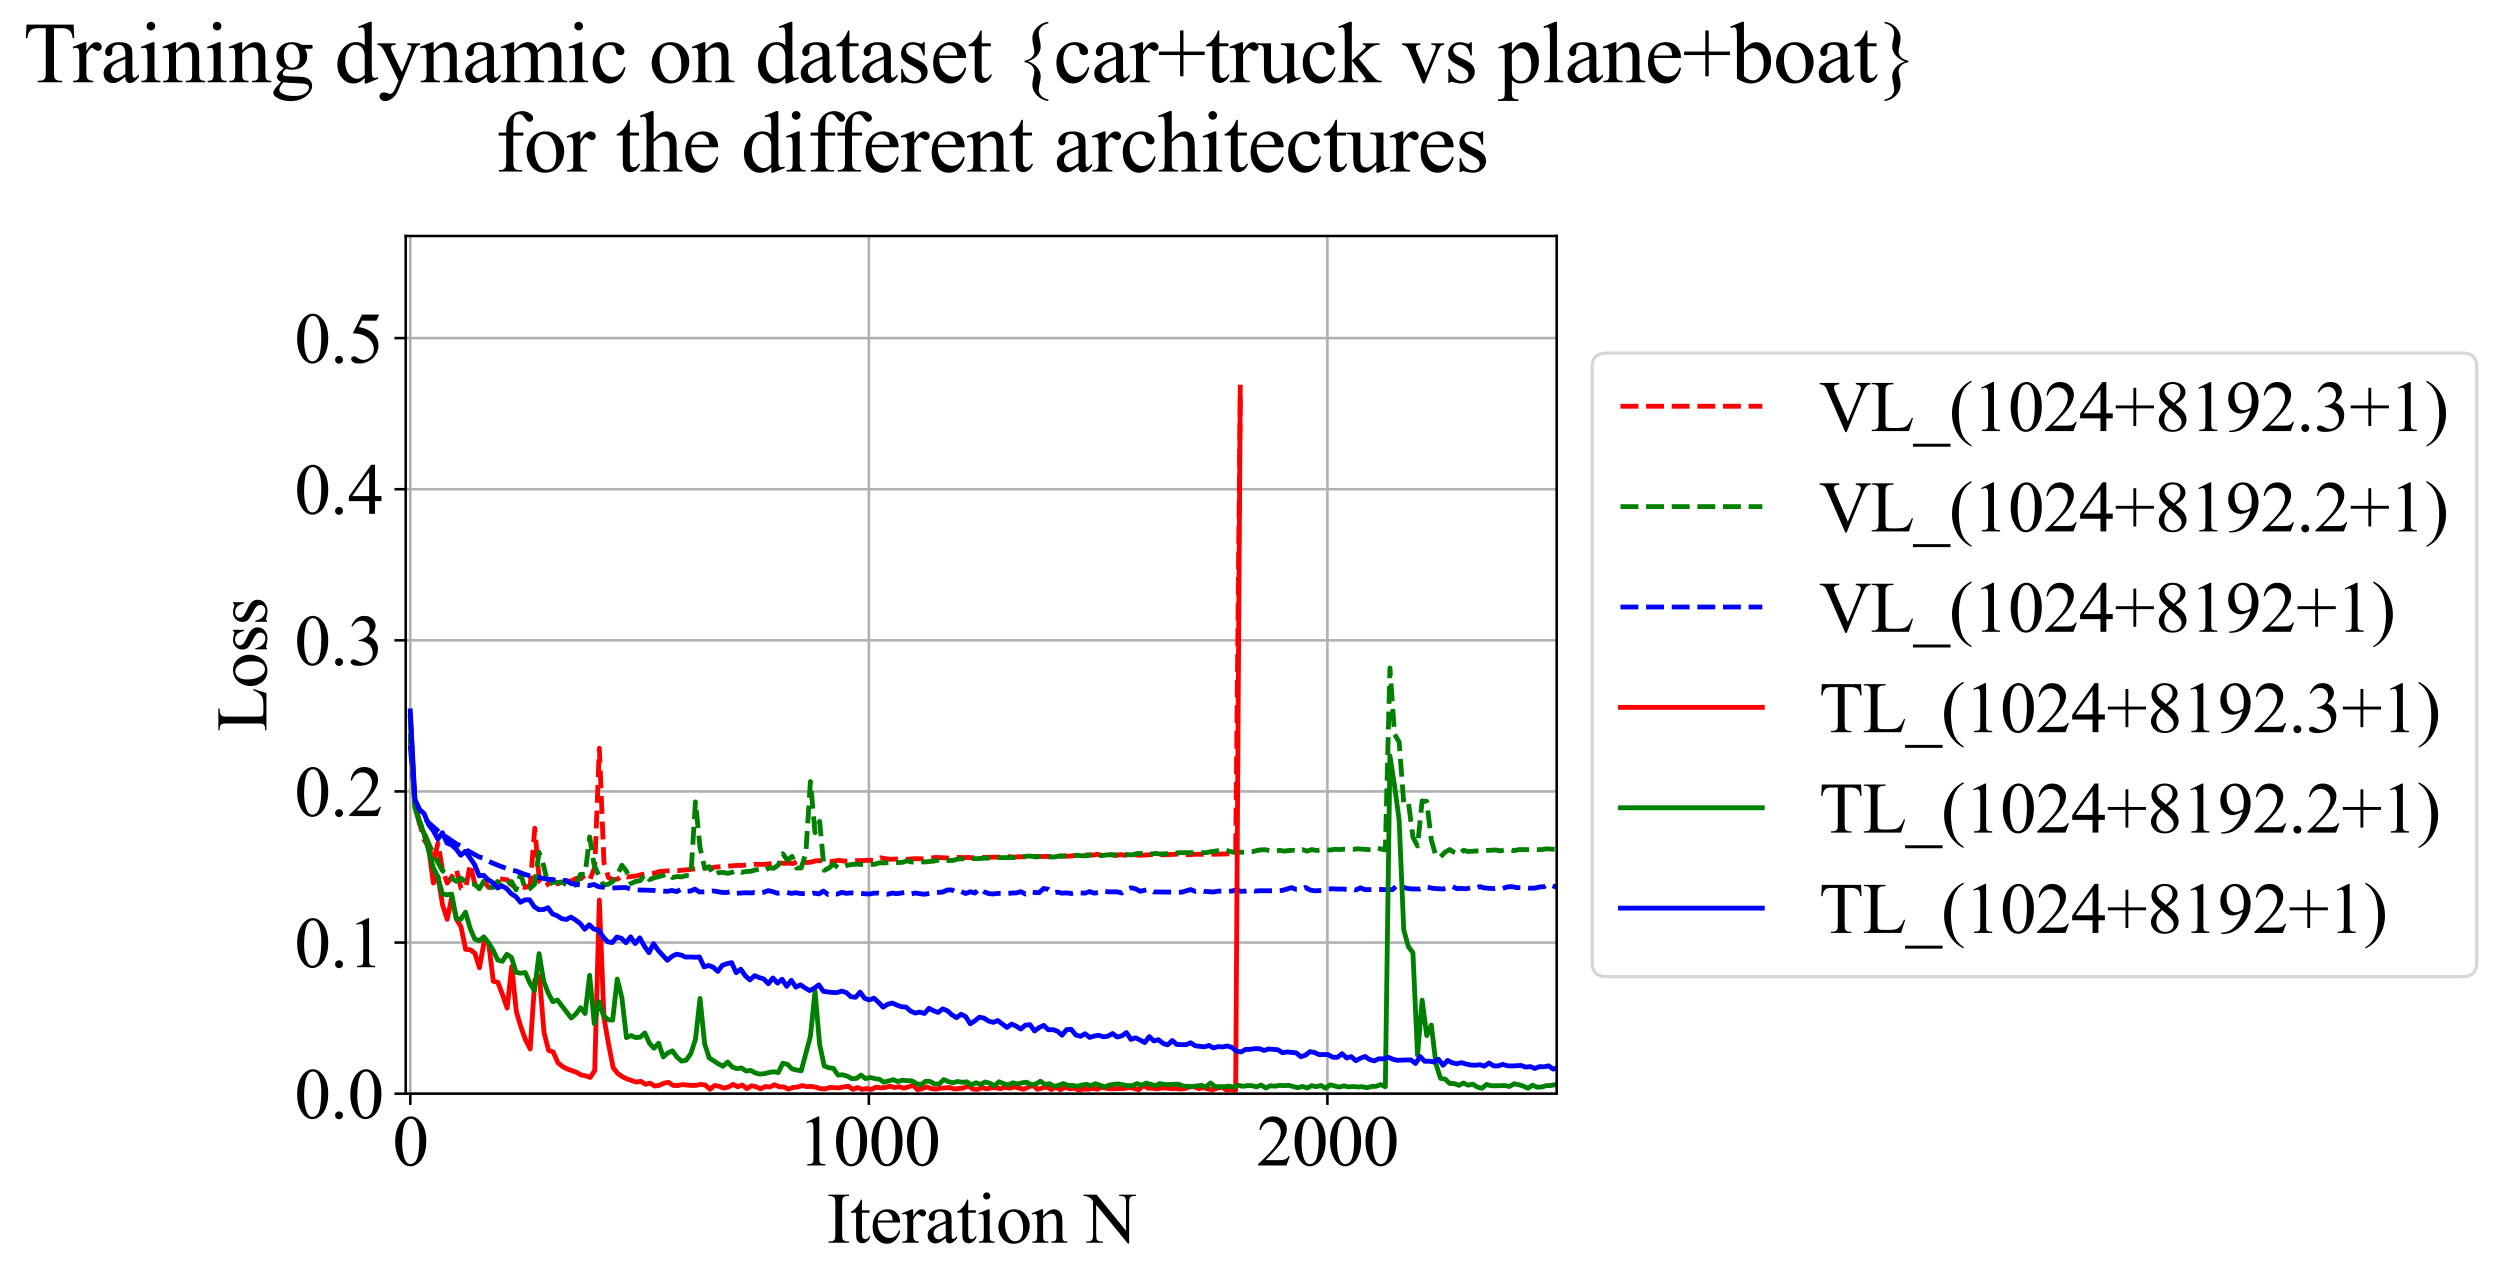 <?xml version="1.0" encoding="utf-8" standalone="no"?>
<!DOCTYPE svg PUBLIC "-//W3C//DTD SVG 1.1//EN"
  "http://www.w3.org/Graphics/SVG/1.1/DTD/svg11.dtd">
<svg xmlns:xlink="http://www.w3.org/1999/xlink" width="775.687pt" height="397.502pt" viewBox="0 0 775.687 397.502" xmlns="http://www.w3.org/2000/svg" version="1.1">
 <defs>
  <style type="text/css">*{stroke-linejoin: round; stroke-linecap: butt}</style>
 </defs>
 <g id="figure_1">
  <g id="patch_1">
   <path d="M 0 397.502 
L 775.687 397.502 
L 775.687 0 
L 0 0 
z
" style="fill: #ffffff"/>
  </g>
  <g id="axes_1">
   <g id="patch_2">
    <path d="M 125.879 339.338 
L 482.999 339.338 
L 482.999 73.226 
L 125.879 73.226 
z
" style="fill: #ffffff"/>
   </g>
   <g id="matplotlib.axis_1">
    <g id="xtick_1">
     <g id="line2d_1">
      <path d="M 127.302 339.338 
L 127.302 73.226 
" clip-path="url(#pf43094523f)" style="fill: none; stroke: #b0b0b0; stroke-width: 0.8; stroke-linecap: square"/>
     </g>
     <g id="line2d_2">
      <defs>
       <path id="mc8446c55f1" d="M 0 0 
L 0 3.5 
" style="stroke: #000000; stroke-width: 0.8"/>
      </defs>
      <g>
       <use xlink:href="#mc8446c55f1" x="127.302" y="339.338" style="stroke: #000000; stroke-width: 0.8"/>
      </g>
     </g>
     <g id="text_1">
      <!-- 0 -->
      <g transform="translate(121.802 361.614) scale(0.22 -0.22)">
       <defs>
        <path id="TimesNewRomanPSMT-30" d="M 231 2094 
Q 231 2819 450 3342 
Q 669 3866 1031 4122 
Q 1313 4325 1613 4325 
Q 2100 4325 2488 3828 
Q 2972 3213 2972 2159 
Q 2972 1422 2759 906 
Q 2547 391 2217 158 
Q 1888 -75 1581 -75 
Q 975 -75 572 641 
Q 231 1244 231 2094 
z
M 844 2016 
Q 844 1141 1059 588 
Q 1238 122 1591 122 
Q 1759 122 1940 273 
Q 2122 425 2216 781 
Q 2359 1319 2359 2297 
Q 2359 3022 2209 3506 
Q 2097 3866 1919 4016 
Q 1791 4119 1609 4119 
Q 1397 4119 1231 3928 
Q 1006 3669 925 3112 
Q 844 2556 844 2016 
z
" transform="scale(0.016)"/>
       </defs>
       <use xlink:href="#TimesNewRomanPSMT-30"/>
      </g>
     </g>
    </g>
    <g id="xtick_2">
     <g id="line2d_3">
      <path d="M 269.581 339.338 
L 269.581 73.226 
" clip-path="url(#pf43094523f)" style="fill: none; stroke: #b0b0b0; stroke-width: 0.8; stroke-linecap: square"/>
     </g>
     <g id="line2d_4">
      <g>
       <use xlink:href="#mc8446c55f1" x="269.581" y="339.338" style="stroke: #000000; stroke-width: 0.8"/>
      </g>
     </g>
     <g id="text_2">
      <!-- 1000 -->
      <g transform="translate(247.581 361.614) scale(0.22 -0.22)">
       <defs>
        <path id="TimesNewRomanPSMT-31" d="M 750 3822 
L 1781 4325 
L 1884 4325 
L 1884 747 
Q 1884 391 1914 303 
Q 1944 216 2037 169 
Q 2131 122 2419 116 
L 2419 0 
L 825 0 
L 825 116 
Q 1125 122 1212 167 
Q 1300 213 1334 289 
Q 1369 366 1369 747 
L 1369 3034 
Q 1369 3497 1338 3628 
Q 1316 3728 1258 3775 
Q 1200 3822 1119 3822 
Q 1003 3822 797 3725 
L 750 3822 
z
" transform="scale(0.016)"/>
       </defs>
       <use xlink:href="#TimesNewRomanPSMT-31"/>
       <use xlink:href="#TimesNewRomanPSMT-30" transform="translate(50 0)"/>
       <use xlink:href="#TimesNewRomanPSMT-30" transform="translate(100 0)"/>
       <use xlink:href="#TimesNewRomanPSMT-30" transform="translate(150 0)"/>
      </g>
     </g>
    </g>
    <g id="xtick_3">
     <g id="line2d_5">
      <path d="M 411.86 339.338 
L 411.86 73.226 
" clip-path="url(#pf43094523f)" style="fill: none; stroke: #b0b0b0; stroke-width: 0.8; stroke-linecap: square"/>
     </g>
     <g id="line2d_6">
      <g>
       <use xlink:href="#mc8446c55f1" x="411.86" y="339.338" style="stroke: #000000; stroke-width: 0.8"/>
      </g>
     </g>
     <g id="text_3">
      <!-- 2000 -->
      <g transform="translate(389.86 361.614) scale(0.22 -0.22)">
       <defs>
        <path id="TimesNewRomanPSMT-32" d="M 2934 816 
L 2638 0 
L 138 0 
L 138 116 
Q 1241 1122 1691 1759 
Q 2141 2397 2141 2925 
Q 2141 3328 1894 3587 
Q 1647 3847 1303 3847 
Q 991 3847 742 3664 
Q 494 3481 375 3128 
L 259 3128 
Q 338 3706 661 4015 
Q 984 4325 1469 4325 
Q 1984 4325 2329 3994 
Q 2675 3663 2675 3213 
Q 2675 2891 2525 2569 
Q 2294 2063 1775 1497 
Q 997 647 803 472 
L 1909 472 
Q 2247 472 2383 497 
Q 2519 522 2628 598 
Q 2738 675 2819 816 
L 2934 816 
z
" transform="scale(0.016)"/>
       </defs>
       <use xlink:href="#TimesNewRomanPSMT-32"/>
       <use xlink:href="#TimesNewRomanPSMT-30" transform="translate(50 0)"/>
       <use xlink:href="#TimesNewRomanPSMT-30" transform="translate(100 0)"/>
       <use xlink:href="#TimesNewRomanPSMT-30" transform="translate(150 0)"/>
      </g>
     </g>
    </g>
    <g id="text_4">
     <!-- Iteration N -->
     <g transform="translate(256.486 385.596) scale(0.22 -0.22)">
      <defs>
       <path id="TimesNewRomanPSMT-49" d="M 1975 116 
L 1975 0 
L 159 0 
L 159 116 
L 309 116 
Q 572 116 691 269 
Q 766 369 766 750 
L 766 3488 
Q 766 3809 725 3913 
Q 694 3991 597 4047 
Q 459 4122 309 4122 
L 159 4122 
L 159 4238 
L 1975 4238 
L 1975 4122 
L 1822 4122 
Q 1563 4122 1444 3969 
Q 1366 3869 1366 3488 
L 1366 750 
Q 1366 428 1406 325 
Q 1438 247 1538 191 
Q 1672 116 1822 116 
L 1975 116 
z
" transform="scale(0.016)"/>
       <path id="TimesNewRomanPSMT-74" d="M 1031 3803 
L 1031 2863 
L 1700 2863 
L 1700 2644 
L 1031 2644 
L 1031 788 
Q 1031 509 1111 412 
Q 1191 316 1316 316 
Q 1419 316 1516 380 
Q 1613 444 1666 569 
L 1788 569 
Q 1678 263 1478 108 
Q 1278 -47 1066 -47 
Q 922 -47 784 33 
Q 647 113 581 261 
Q 516 409 516 719 
L 516 2644 
L 63 2644 
L 63 2747 
Q 234 2816 414 2980 
Q 594 3144 734 3369 
Q 806 3488 934 3803 
L 1031 3803 
z
" transform="scale(0.016)"/>
       <path id="TimesNewRomanPSMT-65" d="M 681 1784 
Q 678 1147 991 784 
Q 1303 422 1725 422 
Q 2006 422 2214 576 
Q 2422 731 2563 1106 
L 2659 1044 
Q 2594 616 2278 264 
Q 1963 -88 1488 -88 
Q 972 -88 605 314 
Q 238 716 238 1394 
Q 238 2128 614 2539 
Q 991 2950 1559 2950 
Q 2041 2950 2350 2633 
Q 2659 2316 2659 1784 
L 681 1784 
z
M 681 1966 
L 2006 1966 
Q 1991 2241 1941 2353 
Q 1863 2528 1708 2628 
Q 1553 2728 1384 2728 
Q 1125 2728 920 2526 
Q 716 2325 681 1966 
z
" transform="scale(0.016)"/>
       <path id="TimesNewRomanPSMT-72" d="M 1038 2947 
L 1038 2303 
Q 1397 2947 1775 2947 
Q 1947 2947 2059 2842 
Q 2172 2738 2172 2600 
Q 2172 2478 2090 2393 
Q 2009 2309 1897 2309 
Q 1788 2309 1652 2417 
Q 1516 2525 1450 2525 
Q 1394 2525 1328 2463 
Q 1188 2334 1038 2041 
L 1038 669 
Q 1038 431 1097 309 
Q 1138 225 1241 169 
Q 1344 113 1538 113 
L 1538 0 
L 72 0 
L 72 113 
Q 291 113 397 181 
Q 475 231 506 341 
Q 522 394 522 644 
L 522 1753 
Q 522 2253 501 2348 
Q 481 2444 426 2487 
Q 372 2531 291 2531 
Q 194 2531 72 2484 
L 41 2597 
L 906 2947 
L 1038 2947 
z
" transform="scale(0.016)"/>
       <path id="TimesNewRomanPSMT-61" d="M 1822 413 
Q 1381 72 1269 19 
Q 1100 -59 909 -59 
Q 613 -59 420 144 
Q 228 347 228 678 
Q 228 888 322 1041 
Q 450 1253 767 1440 
Q 1084 1628 1822 1897 
L 1822 2009 
Q 1822 2438 1686 2597 
Q 1550 2756 1291 2756 
Q 1094 2756 978 2650 
Q 859 2544 859 2406 
L 866 2225 
Q 866 2081 792 2003 
Q 719 1925 600 1925 
Q 484 1925 411 2006 
Q 338 2088 338 2228 
Q 338 2497 613 2722 
Q 888 2947 1384 2947 
Q 1766 2947 2009 2819 
Q 2194 2722 2281 2516 
Q 2338 2381 2338 1966 
L 2338 994 
Q 2338 584 2353 492 
Q 2369 400 2405 369 
Q 2441 338 2488 338 
Q 2538 338 2575 359 
Q 2641 400 2828 588 
L 2828 413 
Q 2478 -56 2159 -56 
Q 2006 -56 1915 50 
Q 1825 156 1822 413 
z
M 1822 616 
L 1822 1706 
Q 1350 1519 1213 1441 
Q 966 1303 859 1153 
Q 753 1003 753 825 
Q 753 600 887 451 
Q 1022 303 1197 303 
Q 1434 303 1822 616 
z
" transform="scale(0.016)"/>
       <path id="TimesNewRomanPSMT-69" d="M 928 4444 
Q 1059 4444 1151 4351 
Q 1244 4259 1244 4128 
Q 1244 3997 1151 3903 
Q 1059 3809 928 3809 
Q 797 3809 703 3903 
Q 609 3997 609 4128 
Q 609 4259 701 4351 
Q 794 4444 928 4444 
z
M 1188 2947 
L 1188 647 
Q 1188 378 1227 289 
Q 1266 200 1342 156 
Q 1419 113 1622 113 
L 1622 0 
L 231 0 
L 231 113 
Q 441 113 512 153 
Q 584 194 626 287 
Q 669 381 669 647 
L 669 1750 
Q 669 2216 641 2353 
Q 619 2453 572 2492 
Q 525 2531 444 2531 
Q 356 2531 231 2484 
L 188 2597 
L 1050 2947 
L 1188 2947 
z
" transform="scale(0.016)"/>
       <path id="TimesNewRomanPSMT-6f" d="M 1600 2947 
Q 2250 2947 2644 2453 
Q 2978 2031 2978 1484 
Q 2978 1100 2793 706 
Q 2609 313 2286 112 
Q 1963 -88 1566 -88 
Q 919 -88 538 428 
Q 216 863 216 1403 
Q 216 1797 411 2186 
Q 606 2575 925 2761 
Q 1244 2947 1600 2947 
z
M 1503 2744 
Q 1338 2744 1170 2645 
Q 1003 2547 900 2300 
Q 797 2053 797 1666 
Q 797 1041 1045 587 
Q 1294 134 1700 134 
Q 2003 134 2200 384 
Q 2397 634 2397 1244 
Q 2397 2006 2069 2444 
Q 1847 2744 1503 2744 
z
" transform="scale(0.016)"/>
       <path id="TimesNewRomanPSMT-6e" d="M 1034 2341 
Q 1538 2947 1994 2947 
Q 2228 2947 2397 2830 
Q 2566 2713 2666 2444 
Q 2734 2256 2734 1869 
L 2734 647 
Q 2734 375 2778 278 
Q 2813 200 2889 156 
Q 2966 113 3172 113 
L 3172 0 
L 1756 0 
L 1756 113 
L 1816 113 
Q 2016 113 2095 173 
Q 2175 234 2206 353 
Q 2219 400 2219 647 
L 2219 1819 
Q 2219 2209 2117 2386 
Q 2016 2563 1775 2563 
Q 1403 2563 1034 2156 
L 1034 647 
Q 1034 356 1069 288 
Q 1113 197 1189 155 
Q 1266 113 1500 113 
L 1500 0 
L 84 0 
L 84 113 
L 147 113 
Q 366 113 442 223 
Q 519 334 519 647 
L 519 1709 
Q 519 2225 495 2337 
Q 472 2450 423 2490 
Q 375 2531 294 2531 
Q 206 2531 84 2484 
L 38 2597 
L 900 2947 
L 1034 2947 
L 1034 2341 
z
" transform="scale(0.016)"/>
       <path id="TimesNewRomanPSMT-20" transform="scale(0.016)"/>
       <path id="TimesNewRomanPSMT-4e" d="M -84 4238 
L 1066 4238 
L 3656 1059 
L 3656 3503 
Q 3656 3894 3569 3991 
Q 3453 4122 3203 4122 
L 3056 4122 
L 3056 4238 
L 4531 4238 
L 4531 4122 
L 4381 4122 
Q 4113 4122 4000 3959 
Q 3931 3859 3931 3503 
L 3931 -69 
L 3819 -69 
L 1025 3344 
L 1025 734 
Q 1025 344 1109 247 
Q 1228 116 1475 116 
L 1625 116 
L 1625 0 
L 150 0 
L 150 116 
L 297 116 
Q 569 116 681 278 
Q 750 378 750 734 
L 750 3681 
Q 566 3897 470 3965 
Q 375 4034 191 4094 
Q 100 4122 -84 4122 
L -84 4238 
z
" transform="scale(0.016)"/>
      </defs>
      <use xlink:href="#TimesNewRomanPSMT-49"/>
      <use xlink:href="#TimesNewRomanPSMT-74" transform="translate(33.301 0)"/>
      <use xlink:href="#TimesNewRomanPSMT-65" transform="translate(61.084 0)"/>
      <use xlink:href="#TimesNewRomanPSMT-72" transform="translate(105.469 0)"/>
      <use xlink:href="#TimesNewRomanPSMT-61" transform="translate(138.77 0)"/>
      <use xlink:href="#TimesNewRomanPSMT-74" transform="translate(183.154 0)"/>
      <use xlink:href="#TimesNewRomanPSMT-69" transform="translate(210.938 0)"/>
      <use xlink:href="#TimesNewRomanPSMT-6f" transform="translate(238.721 0)"/>
      <use xlink:href="#TimesNewRomanPSMT-6e" transform="translate(288.721 0)"/>
      <use xlink:href="#TimesNewRomanPSMT-20" transform="translate(338.721 0)"/>
      <use xlink:href="#TimesNewRomanPSMT-4e" transform="translate(363.721 0)"/>
     </g>
    </g>
   </g>
   <g id="matplotlib.axis_2">
    <g id="ytick_1">
     <g id="line2d_7">
      <path d="M 125.879 339.338 
L 482.999 339.338 
" clip-path="url(#pf43094523f)" style="fill: none; stroke: #b0b0b0; stroke-width: 0.8; stroke-linecap: square"/>
     </g>
     <g id="line2d_8">
      <defs>
       <path id="me6af353a7d" d="M 0 0 
L -3.5 0 
" style="stroke: #000000; stroke-width: 0.8"/>
      </defs>
      <g>
       <use xlink:href="#me6af353a7d" x="125.879" y="339.338" style="stroke: #000000; stroke-width: 0.8"/>
      </g>
     </g>
     <g id="text_5">
      <!-- 0.0 -->
      <g transform="translate(91.379 346.976) scale(0.22 -0.22)">
       <defs>
        <path id="TimesNewRomanPSMT-2e" d="M 800 606 
Q 947 606 1047 504 
Q 1147 403 1147 259 
Q 1147 116 1045 14 
Q 944 -88 800 -88 
Q 656 -88 554 14 
Q 453 116 453 259 
Q 453 406 554 506 
Q 656 606 800 606 
z
" transform="scale(0.016)"/>
       </defs>
       <use xlink:href="#TimesNewRomanPSMT-30"/>
       <use xlink:href="#TimesNewRomanPSMT-2e" transform="translate(50 0)"/>
       <use xlink:href="#TimesNewRomanPSMT-30" transform="translate(75 0)"/>
      </g>
     </g>
    </g>
    <g id="ytick_2">
     <g id="line2d_9">
      <path d="M 125.879 292.451 
L 482.999 292.451 
" clip-path="url(#pf43094523f)" style="fill: none; stroke: #b0b0b0; stroke-width: 0.8; stroke-linecap: square"/>
     </g>
     <g id="line2d_10">
      <g>
       <use xlink:href="#me6af353a7d" x="125.879" y="292.451" style="stroke: #000000; stroke-width: 0.8"/>
      </g>
     </g>
     <g id="text_6">
      <!-- 0.1 -->
      <g transform="translate(91.379 300.089) scale(0.22 -0.22)">
       <use xlink:href="#TimesNewRomanPSMT-30"/>
       <use xlink:href="#TimesNewRomanPSMT-2e" transform="translate(50 0)"/>
       <use xlink:href="#TimesNewRomanPSMT-31" transform="translate(75 0)"/>
      </g>
     </g>
    </g>
    <g id="ytick_3">
     <g id="line2d_11">
      <path d="M 125.879 245.563 
L 482.999 245.563 
" clip-path="url(#pf43094523f)" style="fill: none; stroke: #b0b0b0; stroke-width: 0.8; stroke-linecap: square"/>
     </g>
     <g id="line2d_12">
      <g>
       <use xlink:href="#me6af353a7d" x="125.879" y="245.563" style="stroke: #000000; stroke-width: 0.8"/>
      </g>
     </g>
     <g id="text_7">
      <!-- 0.2 -->
      <g transform="translate(91.379 253.201) scale(0.22 -0.22)">
       <use xlink:href="#TimesNewRomanPSMT-30"/>
       <use xlink:href="#TimesNewRomanPSMT-2e" transform="translate(50 0)"/>
       <use xlink:href="#TimesNewRomanPSMT-32" transform="translate(75 0)"/>
      </g>
     </g>
    </g>
    <g id="ytick_4">
     <g id="line2d_13">
      <path d="M 125.879 198.676 
L 482.999 198.676 
" clip-path="url(#pf43094523f)" style="fill: none; stroke: #b0b0b0; stroke-width: 0.8; stroke-linecap: square"/>
     </g>
     <g id="line2d_14">
      <g>
       <use xlink:href="#me6af353a7d" x="125.879" y="198.676" style="stroke: #000000; stroke-width: 0.8"/>
      </g>
     </g>
     <g id="text_8">
      <!-- 0.3 -->
      <g transform="translate(91.379 206.314) scale(0.22 -0.22)">
       <defs>
        <path id="TimesNewRomanPSMT-33" d="M 325 3431 
Q 506 3859 782 4092 
Q 1059 4325 1472 4325 
Q 1981 4325 2253 3994 
Q 2459 3747 2459 3466 
Q 2459 3003 1878 2509 
Q 2269 2356 2469 2072 
Q 2669 1788 2669 1403 
Q 2669 853 2319 450 
Q 1863 -75 997 -75 
Q 569 -75 414 31 
Q 259 138 259 259 
Q 259 350 332 419 
Q 406 488 509 488 
Q 588 488 669 463 
Q 722 447 909 348 
Q 1097 250 1169 231 
Q 1284 197 1416 197 
Q 1734 197 1970 444 
Q 2206 691 2206 1028 
Q 2206 1275 2097 1509 
Q 2016 1684 1919 1775 
Q 1784 1900 1550 2001 
Q 1316 2103 1072 2103 
L 972 2103 
L 972 2197 
Q 1219 2228 1467 2375 
Q 1716 2522 1828 2728 
Q 1941 2934 1941 3181 
Q 1941 3503 1739 3701 
Q 1538 3900 1238 3900 
Q 753 3900 428 3381 
L 325 3431 
z
" transform="scale(0.016)"/>
       </defs>
       <use xlink:href="#TimesNewRomanPSMT-30"/>
       <use xlink:href="#TimesNewRomanPSMT-2e" transform="translate(50 0)"/>
       <use xlink:href="#TimesNewRomanPSMT-33" transform="translate(75 0)"/>
      </g>
     </g>
    </g>
    <g id="ytick_5">
     <g id="line2d_15">
      <path d="M 125.879 151.788 
L 482.999 151.788 
" clip-path="url(#pf43094523f)" style="fill: none; stroke: #b0b0b0; stroke-width: 0.8; stroke-linecap: square"/>
     </g>
     <g id="line2d_16">
      <g>
       <use xlink:href="#me6af353a7d" x="125.879" y="151.788" style="stroke: #000000; stroke-width: 0.8"/>
      </g>
     </g>
     <g id="text_9">
      <!-- 0.4 -->
      <g transform="translate(91.379 159.426) scale(0.22 -0.22)">
       <defs>
        <path id="TimesNewRomanPSMT-34" d="M 2978 1563 
L 2978 1119 
L 2409 1119 
L 2409 0 
L 1894 0 
L 1894 1119 
L 100 1119 
L 100 1519 
L 2066 4325 
L 2409 4325 
L 2409 1563 
L 2978 1563 
z
M 1894 1563 
L 1894 3666 
L 406 1563 
L 1894 1563 
z
" transform="scale(0.016)"/>
       </defs>
       <use xlink:href="#TimesNewRomanPSMT-30"/>
       <use xlink:href="#TimesNewRomanPSMT-2e" transform="translate(50 0)"/>
       <use xlink:href="#TimesNewRomanPSMT-34" transform="translate(75 0)"/>
      </g>
     </g>
    </g>
    <g id="ytick_6">
     <g id="line2d_17">
      <path d="M 125.879 104.901 
L 482.999 104.901 
" clip-path="url(#pf43094523f)" style="fill: none; stroke: #b0b0b0; stroke-width: 0.8; stroke-linecap: square"/>
     </g>
     <g id="line2d_18">
      <g>
       <use xlink:href="#me6af353a7d" x="125.879" y="104.901" style="stroke: #000000; stroke-width: 0.8"/>
      </g>
     </g>
     <g id="text_10">
      <!-- 0.5 -->
      <g transform="translate(91.379 112.539) scale(0.22 -0.22)">
       <defs>
        <path id="TimesNewRomanPSMT-35" d="M 2778 4238 
L 2534 3706 
L 1259 3706 
L 981 3138 
Q 1809 3016 2294 2522 
Q 2709 2097 2709 1522 
Q 2709 1188 2573 903 
Q 2438 619 2231 419 
Q 2025 219 1772 97 
Q 1413 -75 1034 -75 
Q 653 -75 479 54 
Q 306 184 306 341 
Q 306 428 378 495 
Q 450 563 559 563 
Q 641 563 702 538 
Q 763 513 909 409 
Q 1144 247 1384 247 
Q 1750 247 2026 523 
Q 2303 800 2303 1197 
Q 2303 1581 2056 1914 
Q 1809 2247 1375 2428 
Q 1034 2569 447 2591 
L 1259 4238 
L 2778 4238 
z
" transform="scale(0.016)"/>
       </defs>
       <use xlink:href="#TimesNewRomanPSMT-30"/>
       <use xlink:href="#TimesNewRomanPSMT-2e" transform="translate(50 0)"/>
       <use xlink:href="#TimesNewRomanPSMT-35" transform="translate(75 0)"/>
      </g>
     </g>
    </g>
    <g id="text_11">
     <!-- Loss -->
     <g transform="translate(82.673 227.063) rotate(-90) scale(0.22 -0.22)">
      <defs>
       <path id="TimesNewRomanPSMT-4c" d="M 3669 1172 
L 3772 1150 
L 3409 0 
L 128 0 
L 128 116 
L 288 116 
Q 556 116 672 291 
Q 738 391 738 753 
L 738 3488 
Q 738 3884 650 3984 
Q 528 4122 288 4122 
L 128 4122 
L 128 4238 
L 2047 4238 
L 2047 4122 
Q 1709 4125 1573 4059 
Q 1438 3994 1388 3894 
Q 1338 3794 1338 3416 
L 1338 753 
Q 1338 494 1388 397 
Q 1425 331 1503 300 
Q 1581 269 1991 269 
L 2300 269 
Q 2788 269 2984 341 
Q 3181 413 3343 595 
Q 3506 778 3669 1172 
z
" transform="scale(0.016)"/>
       <path id="TimesNewRomanPSMT-73" d="M 2050 2947 
L 2050 1972 
L 1947 1972 
Q 1828 2431 1642 2597 
Q 1456 2763 1169 2763 
Q 950 2763 815 2647 
Q 681 2531 681 2391 
Q 681 2216 781 2091 
Q 878 1963 1175 1819 
L 1631 1597 
Q 2266 1288 2266 781 
Q 2266 391 1970 151 
Q 1675 -88 1309 -88 
Q 1047 -88 709 6 
Q 606 38 541 38 
Q 469 38 428 -44 
L 325 -44 
L 325 978 
L 428 978 
Q 516 541 762 319 
Q 1009 97 1316 97 
Q 1531 97 1667 223 
Q 1803 350 1803 528 
Q 1803 744 1651 891 
Q 1500 1038 1047 1263 
Q 594 1488 453 1669 
Q 313 1847 313 2119 
Q 313 2472 555 2709 
Q 797 2947 1181 2947 
Q 1350 2947 1591 2875 
Q 1750 2828 1803 2828 
Q 1853 2828 1881 2850 
Q 1909 2872 1947 2947 
L 2050 2947 
z
" transform="scale(0.016)"/>
      </defs>
      <use xlink:href="#TimesNewRomanPSMT-4c"/>
      <use xlink:href="#TimesNewRomanPSMT-6f" transform="translate(61.084 0)"/>
      <use xlink:href="#TimesNewRomanPSMT-73" transform="translate(111.084 0)"/>
      <use xlink:href="#TimesNewRomanPSMT-73" transform="translate(150 0)"/>
     </g>
    </g>
   </g>
   <g id="line2d_19">
    <path d="M 127.302 228.964 
L 128.733 249.775 
L 131.594 260.561 
L 133.025 262.694 
L 134.456 267.265 
L 135.886 261.636 
L 137.317 269.927 
L 138.748 274.024 
L 140.178 272.068 
L 141.609 269.717 
L 143.04 275.575 
L 144.47 275.543 
L 145.901 268.133 
L 147.332 274.347 
L 148.762 274.96 
L 150.193 273.532 
L 151.624 275.348 
L 153.055 275.16 
L 154.485 272.689 
L 155.916 272.767 
L 157.347 272.97 
L 158.777 274.565 
L 160.208 275.421 
L 161.639 275.248 
L 163.069 275.353 
L 164.5 274.658 
L 165.931 256.962 
L 167.361 273.589 
L 168.792 275.17 
L 171.654 273.252 
L 173.084 274.239 
L 174.515 273.607 
L 177.376 273.299 
L 178.807 272.545 
L 180.238 272.64 
L 181.668 271.357 
L 183.099 272.684 
L 184.53 269.138 
L 185.96 232.147 
L 187.391 267.655 
L 188.822 272.321 
L 190.253 272.984 
L 191.683 272.715 
L 193.114 271.648 
L 194.545 272.111 
L 197.406 271.774 
L 200.267 271.044 
L 201.698 271.038 
L 203.129 270.896 
L 204.559 270.415 
L 208.852 270.064 
L 210.282 270.127 
L 214.574 269.733 
L 216.005 269.53 
L 217.436 269.478 
L 218.866 269.282 
L 220.297 269.365 
L 221.728 269.064 
L 228.881 268.503 
L 230.312 268.51 
L 234.604 268.143 
L 236.035 268.226 
L 237.465 268.184 
L 240.327 267.812 
L 241.757 267.774 
L 243.188 267.891 
L 244.619 267.799 
L 246.05 267.951 
L 247.48 267.293 
L 248.911 267.551 
L 250.342 267.626 
L 251.772 267.459 
L 253.203 267.069 
L 254.634 267.045 
L 256.064 267.157 
L 257.495 267.387 
L 260.357 266.936 
L 261.787 267.176 
L 271.802 266.862 
L 273.233 266.152 
L 274.663 266.436 
L 276.094 266.604 
L 278.956 266.507 
L 281.817 266.625 
L 283.248 266.438 
L 286.109 266.46 
L 290.401 266.044 
L 294.693 266.238 
L 296.124 265.979 
L 298.985 266.109 
L 300.416 266.036 
L 301.847 266.162 
L 303.277 265.926 
L 304.708 266.026 
L 310.431 265.93 
L 311.861 265.795 
L 313.292 265.796 
L 314.723 265.969 
L 316.154 265.823 
L 319.015 265.859 
L 320.446 265.753 
L 323.307 265.761 
L 330.46 265.613 
L 331.891 265.653 
L 333.322 265.453 
L 334.753 265.602 
L 337.614 265.242 
L 339.045 265.333 
L 340.475 265.055 
L 341.906 265.44 
L 343.337 265.126 
L 344.767 265.195 
L 346.198 265.453 
L 347.629 265.137 
L 349.059 265.396 
L 350.49 264.988 
L 353.352 265.39 
L 356.213 265.23 
L 357.644 265.167 
L 360.505 265.232 
L 364.797 265.068 
L 366.228 264.834 
L 367.659 265.19 
L 369.089 265.237 
L 370.52 265.06 
L 374.812 265.075 
L 381.965 264.928 
L 383.396 264.427 
L 384.827 122.545 
L 384.827 122.545 
" clip-path="url(#pf43094523f)" style="fill: none; stroke-dasharray: 5.55,2.4; stroke-dashoffset: 0; stroke: #ff0000; stroke-width: 1.5"/>
   </g>
   <g id="line2d_20">
    <path d="M 127.302 227.564 
L 128.729 250.035 
L 130.156 254.793 
L 133.01 261.707 
L 134.437 264.93 
L 137.291 270.175 
L 138.718 271.024 
L 140.145 272.531 
L 141.572 273.451 
L 142.999 272.475 
L 144.426 273.51 
L 145.854 274.157 
L 147.281 274.351 
L 148.708 275.749 
L 150.135 273.384 
L 151.562 275.27 
L 152.989 275.331 
L 154.416 273.504 
L 155.843 275.393 
L 157.27 274.312 
L 158.697 273.51 
L 160.124 276.093 
L 161.551 271.057 
L 162.978 276.045 
L 164.405 275.696 
L 165.832 274.432 
L 167.259 264.448 
L 168.686 268.654 
L 170.113 274.747 
L 171.54 273.664 
L 172.967 273.794 
L 174.394 273.641 
L 175.821 274.671 
L 177.248 274.809 
L 178.675 274.583 
L 180.102 271.295 
L 181.529 271.247 
L 182.956 259.692 
L 184.383 268.563 
L 187.238 274.663 
L 188.665 274.372 
L 190.092 273.541 
L 191.519 271.55 
L 192.946 268.457 
L 194.373 270.287 
L 195.8 274.119 
L 197.227 273.491 
L 198.654 273.245 
L 200.081 271.225 
L 201.508 272.92 
L 202.935 272.366 
L 205.789 271.625 
L 207.216 271.075 
L 208.643 272.287 
L 210.07 271.959 
L 211.497 272.076 
L 212.924 271.649 
L 214.351 271.778 
L 215.778 248.803 
L 217.205 262.99 
L 218.632 269.396 
L 220.059 268.918 
L 221.486 271.612 
L 222.913 270.737 
L 224.34 270.686 
L 225.768 270.973 
L 227.195 270.637 
L 228.622 270.078 
L 230.049 270.672 
L 231.476 270.416 
L 232.903 270.343 
L 234.33 269.925 
L 235.757 269.704 
L 237.184 270.104 
L 238.611 269.288 
L 240.038 269.403 
L 241.465 268.419 
L 242.892 264.898 
L 244.319 266.929 
L 245.746 265.709 
L 247.173 269.34 
L 248.6 269.302 
L 250.027 264.688 
L 251.454 242.494 
L 252.881 258.372 
L 254.308 254.841 
L 255.735 270.035 
L 257.162 269.372 
L 258.589 268.086 
L 260.016 269.196 
L 261.443 269.049 
L 262.87 268.484 
L 264.297 268.221 
L 265.725 268.13 
L 268.579 268.301 
L 271.433 268.146 
L 272.86 267.703 
L 274.287 267.757 
L 275.714 267.624 
L 277.141 267.694 
L 279.995 267.564 
L 281.422 267.114 
L 282.849 267.454 
L 284.276 267.59 
L 285.703 267.403 
L 287.13 267.431 
L 289.984 267.137 
L 291.411 266.76 
L 292.838 267.072 
L 295.692 266.944 
L 297.119 266.569 
L 298.546 266.446 
L 299.973 266.594 
L 301.4 266.362 
L 302.827 266.439 
L 308.536 266.096 
L 312.817 266.099 
L 314.244 266.051 
L 315.671 266.277 
L 318.525 265.631 
L 319.952 265.649 
L 321.379 265.883 
L 322.806 265.771 
L 324.233 265.884 
L 327.087 265.909 
L 328.514 265.626 
L 331.368 265.556 
L 332.795 265.566 
L 334.222 265.353 
L 335.649 265.536 
L 337.076 265.525 
L 338.503 265.247 
L 339.93 265.485 
L 341.357 265.487 
L 344.212 265.185 
L 345.639 265.282 
L 347.066 265.035 
L 351.347 265.247 
L 352.774 264.827 
L 354.201 264.82 
L 355.628 265.019 
L 357.055 264.991 
L 358.482 264.795 
L 359.909 264.988 
L 361.336 264.936 
L 362.763 264.77 
L 364.19 264.76 
L 365.617 264.569 
L 374.179 264.564 
L 375.606 264.29 
L 378.46 263.879 
L 379.887 263.571 
L 381.314 264.09 
L 382.741 264.458 
L 384.169 264.352 
L 385.596 264.453 
L 388.45 264.301 
L 389.877 263.91 
L 391.304 263.67 
L 392.731 263.657 
L 394.158 264.03 
L 395.585 264.004 
L 397.012 263.857 
L 398.439 264.089 
L 399.866 263.893 
L 401.293 263.826 
L 402.72 264.042 
L 404.147 263.647 
L 405.574 264.083 
L 407.001 263.598 
L 408.428 263.887 
L 409.855 263.679 
L 412.709 263.74 
L 414.136 263.516 
L 415.563 263.596 
L 416.99 263.486 
L 419.844 263.539 
L 421.271 263.369 
L 425.553 263.687 
L 426.98 263.093 
L 429.834 263.711 
L 431.261 207.277 
L 432.688 227.835 
L 434.115 230.209 
L 435.542 249.112 
L 436.969 248.736 
L 438.396 259.737 
L 439.823 262.491 
L 441.25 248.498 
L 442.677 248.66 
L 444.104 260.644 
L 445.531 265.618 
L 446.958 265.869 
L 448.385 264.408 
L 449.812 263.594 
L 451.239 264.516 
L 452.666 265.113 
L 454.093 263.813 
L 455.52 264.206 
L 458.374 264.015 
L 464.083 263.727 
L 465.51 264.003 
L 466.937 263.685 
L 468.364 263.588 
L 469.791 263.947 
L 471.218 263.616 
L 474.072 263.627 
L 478.353 263.608 
L 479.78 263.356 
L 482.634 263.552 
L 484.061 263.474 
L 485.488 263.075 
L 486.915 263.55 
L 488.342 263.218 
L 489.769 263.267 
L 491.196 262.944 
L 492.623 263.231 
L 494.05 263.104 
L 495.477 263.292 
L 496.904 263.075 
L 498.331 263.155 
L 499.758 263.014 
L 502.613 263.083 
L 504.04 262.897 
L 505.467 262.992 
L 506.894 262.944 
L 508.321 263.018 
L 509.748 262.922 
L 512.602 263.01 
L 515.456 262.947 
L 518.31 262.779 
L 519.737 262.953 
L 522.591 262.885 
L 525.445 262.799 
L 526.872 262.653 
L 528.299 262.779 
L 534.007 262.693 
L 536.861 262.785 
L 539.715 262.508 
L 543.997 262.547 
L 546.851 262.492 
L 548.278 262.524 
L 549.705 262.374 
L 552.559 262.509 
L 553.986 262.38 
L 555.413 262.476 
L 563.975 262.355 
L 566.829 262.335 
L 569.683 262.241 
L 581.099 262.324 
L 583.954 261.92 
L 586.808 262.108 
L 596.797 261.941 
L 599.651 261.983 
L 602.505 261.966 
L 603.932 262.094 
L 605.359 261.984 
L 605.359 261.984 
" clip-path="url(#pf43094523f)" style="fill: none; stroke-dasharray: 5.55,2.4; stroke-dashoffset: 0; stroke: #008000; stroke-width: 1.5"/>
   </g>
   <g id="line2d_21">
    <path d="M 127.302 231.333 
L 128.726 248.137 
L 130.15 251.233 
L 131.575 253.663 
L 132.999 255.275 
L 135.847 257.783 
L 138.696 259.86 
L 141.544 261.805 
L 142.968 262.461 
L 144.392 263.554 
L 148.665 265.898 
L 150.089 266.231 
L 151.513 267.217 
L 154.362 268.42 
L 157.21 269.499 
L 158.634 270.015 
L 160.059 270.238 
L 162.907 271.339 
L 164.331 271.698 
L 165.755 271.914 
L 170.028 272.866 
L 171.452 272.875 
L 172.876 273.186 
L 175.725 273.199 
L 177.149 274.138 
L 179.997 274.61 
L 181.421 274.607 
L 182.846 274.783 
L 184.27 274.4 
L 185.694 275.104 
L 187.118 275.279 
L 188.542 275.322 
L 189.967 275.528 
L 192.815 275.395 
L 194.239 275.389 
L 195.663 275.845 
L 197.088 276.109 
L 202.784 276.263 
L 204.209 276.424 
L 205.633 276.445 
L 207.057 276.581 
L 208.481 276.274 
L 209.905 276.65 
L 211.33 275.91 
L 212.754 276.519 
L 214.178 276.49 
L 215.602 275.88 
L 217.026 276.752 
L 219.875 276.706 
L 221.299 276.438 
L 224.147 276.909 
L 225.571 276.923 
L 226.996 276.542 
L 228.42 277.163 
L 231.268 277.002 
L 232.692 277.047 
L 234.117 276.968 
L 235.541 277.21 
L 236.965 276.858 
L 238.389 276.343 
L 239.813 276.676 
L 241.238 277.159 
L 242.662 276.938 
L 244.086 276.875 
L 245.51 277.189 
L 246.934 276.993 
L 248.359 277.241 
L 249.783 277.273 
L 251.207 277.445 
L 252.631 277.104 
L 254.055 277.35 
L 255.48 276.48 
L 256.904 277.526 
L 258.328 277.256 
L 259.752 277.408 
L 261.176 276.885 
L 262.601 277.175 
L 264.025 277.03 
L 269.722 277.398 
L 271.146 277.129 
L 272.57 277.106 
L 275.418 277.448 
L 276.842 277.099 
L 278.267 277.28 
L 281.115 276.844 
L 282.539 277.366 
L 283.963 277.092 
L 286.812 277.462 
L 289.66 277.012 
L 292.509 276.778 
L 293.933 276.147 
L 295.357 276.129 
L 296.781 276.874 
L 298.205 276.585 
L 299.63 277.238 
L 301.054 276.687 
L 302.478 277.094 
L 303.902 275.68 
L 305.326 276.68 
L 306.751 277.266 
L 308.175 277.372 
L 309.599 277.197 
L 312.447 277.256 
L 313.872 277.093 
L 315.296 277.056 
L 316.72 276.661 
L 318.144 277.383 
L 319.568 276.697 
L 320.993 276.912 
L 322.417 276.971 
L 323.841 275.669 
L 325.265 275.921 
L 326.689 277.036 
L 328.113 276.805 
L 329.538 277.132 
L 330.962 277.039 
L 332.386 277.239 
L 333.81 276.991 
L 336.659 277.117 
L 338.083 276.638 
L 339.507 277.126 
L 340.931 276.917 
L 342.355 276.347 
L 343.78 276.718 
L 346.628 276.711 
L 348.052 277.075 
L 349.476 276.134 
L 350.901 275.453 
L 352.325 275.764 
L 353.749 276.54 
L 356.597 275.913 
L 358.022 276.746 
L 366.567 276.845 
L 369.415 276.011 
L 370.839 276.562 
L 372.264 276.244 
L 373.688 276.576 
L 376.536 276.76 
L 377.96 276.483 
L 380.809 276.56 
L 382.233 276.462 
L 383.657 276.121 
L 385.081 276.572 
L 386.505 276.472 
L 387.93 276.201 
L 389.354 276.479 
L 390.778 276.372 
L 396.475 276.383 
L 397.899 276.272 
L 400.747 275.408 
L 402.172 275.965 
L 403.596 275.995 
L 405.02 275.35 
L 406.444 276.142 
L 407.868 276.395 
L 410.717 276.274 
L 412.141 275.811 
L 413.565 275.777 
L 414.989 275.866 
L 416.414 275.84 
L 417.838 275.951 
L 419.262 275.832 
L 420.686 276.122 
L 422.11 275.476 
L 423.535 276.044 
L 427.807 275.954 
L 430.656 276.059 
L 432.08 276.01 
L 433.504 274.681 
L 436.352 275.593 
L 437.776 275.813 
L 440.625 275.842 
L 442.049 275.233 
L 443.473 275.392 
L 444.897 275.67 
L 447.746 275.834 
L 450.594 275.006 
L 452.018 275.725 
L 453.443 275.661 
L 454.867 275.768 
L 456.291 275.456 
L 457.715 275.602 
L 459.139 275.098 
L 460.564 275.511 
L 463.412 275.706 
L 464.836 275.515 
L 466.26 275.66 
L 467.685 275.177 
L 469.109 275.096 
L 470.533 275.4 
L 473.381 275.465 
L 474.806 275.596 
L 476.23 275.549 
L 477.654 275.208 
L 479.078 275.122 
L 480.502 274.347 
L 483.351 275.442 
L 483.351 275.442 
" clip-path="url(#pf43094523f)" style="fill: none; stroke-dasharray: 5.55,2.4; stroke-dashoffset: 0; stroke: #0000ff; stroke-width: 1.5"/>
   </g>
   <g id="line2d_22">
    <path d="M 127.302 222.396 
L 128.733 249.207 
L 130.163 255.634 
L 131.594 258.791 
L 133.025 263.34 
L 134.456 273.981 
L 135.886 271.947 
L 137.317 280.833 
L 138.748 285.234 
L 140.178 278.415 
L 141.609 285.125 
L 143.04 287.567 
L 144.47 294.576 
L 145.901 294.662 
L 147.332 295.754 
L 148.762 300.27 
L 150.193 292.306 
L 151.624 292.637 
L 153.055 304.455 
L 154.485 304.811 
L 155.916 308.627 
L 157.347 312.79 
L 158.777 299.921 
L 160.208 313.884 
L 161.639 318.694 
L 163.069 322.682 
L 164.5 325.473 
L 165.931 304.15 
L 167.361 302.845 
L 168.792 320.38 
L 170.223 325.924 
L 171.654 326.411 
L 173.084 329.697 
L 174.515 330.897 
L 175.946 331.661 
L 178.807 332.679 
L 180.238 333.518 
L 181.668 333.785 
L 183.099 334.317 
L 184.53 332.186 
L 185.96 279.247 
L 187.391 315.797 
L 188.822 323.998 
L 190.253 331.273 
L 191.683 333.075 
L 193.114 334.075 
L 194.545 334.766 
L 197.406 335.743 
L 198.837 335.5 
L 200.267 336.435 
L 201.698 336.061 
L 203.129 336.968 
L 204.559 336.76 
L 205.99 336.094 
L 207.421 335.811 
L 208.852 336.78 
L 210.282 336.833 
L 211.713 336.529 
L 214.574 336.79 
L 216.005 336.761 
L 217.436 336.455 
L 218.866 336.678 
L 220.297 337.971 
L 221.728 336.788 
L 223.158 337.067 
L 224.589 337.601 
L 226.02 337.268 
L 227.451 336.447 
L 228.881 337.195 
L 230.312 336.656 
L 231.743 337.778 
L 233.173 336.896 
L 234.604 337.185 
L 236.035 337.838 
L 237.465 337.121 
L 238.896 337.268 
L 240.327 336.564 
L 241.757 337.203 
L 243.188 337.232 
L 244.619 337.922 
L 246.05 337.408 
L 247.48 337.276 
L 248.911 336.825 
L 250.342 337.161 
L 251.772 337.095 
L 253.203 337.349 
L 254.634 337.801 
L 256.064 337.875 
L 257.495 337.401 
L 260.357 337.546 
L 261.787 337.228 
L 263.218 337.034 
L 264.649 338.009 
L 266.079 337.432 
L 267.51 338.018 
L 268.941 337.756 
L 270.371 338.022 
L 271.802 337.319 
L 273.233 337.535 
L 274.663 337.429 
L 276.094 337.039 
L 277.525 337.432 
L 278.956 337.173 
L 280.386 337.629 
L 281.817 337.243 
L 283.248 336.722 
L 284.678 338.086 
L 286.109 337.761 
L 287.54 337.24 
L 288.97 337.756 
L 290.401 337.909 
L 291.832 337.634 
L 294.693 337.439 
L 296.124 337.893 
L 298.985 337.568 
L 300.416 336.918 
L 301.847 337.895 
L 303.277 338.027 
L 304.708 337.441 
L 306.139 337.831 
L 307.569 337.506 
L 309 337.507 
L 310.431 337.767 
L 311.861 337.332 
L 313.292 337.637 
L 314.723 337.247 
L 317.584 337.963 
L 320.446 336.727 
L 321.876 337.965 
L 324.738 337.248 
L 326.168 338.051 
L 327.599 337.312 
L 329.03 338.094 
L 330.46 337.314 
L 331.891 337.835 
L 333.322 337.638 
L 334.753 338.225 
L 336.183 337.887 
L 337.614 337.965 
L 339.045 337.703 
L 340.475 337.959 
L 341.906 337.316 
L 343.337 337.705 
L 344.767 337.834 
L 349.059 337.702 
L 350.49 337.377 
L 353.352 338.096 
L 354.782 336.794 
L 356.213 337.641 
L 357.644 337.642 
L 359.074 337.836 
L 360.505 337.577 
L 361.936 337.576 
L 363.366 337.772 
L 364.797 337.7 
L 366.228 337.9 
L 367.659 337.771 
L 369.089 337.25 
L 370.52 337.186 
L 371.951 337.772 
L 373.381 337.447 
L 374.812 337.902 
L 376.243 338.098 
L 377.673 337.642 
L 379.104 337.316 
L 380.535 338.163 
L 381.965 338.034 
L 383.396 338.226 
L 384.827 120.113 
L 384.827 120.113 
" clip-path="url(#pf43094523f)" style="fill: none; stroke: #ff0000; stroke-width: 1.5; stroke-linecap: square"/>
   </g>
   <g id="line2d_23">
    <path d="M 127.302 222.336 
L 128.729 250.683 
L 130.156 255.086 
L 131.583 258.69 
L 134.437 269.175 
L 135.864 272.148 
L 137.291 277.4 
L 138.718 277.63 
L 140.145 277.43 
L 141.572 285.061 
L 142.999 285.192 
L 144.426 283.013 
L 145.854 287.985 
L 147.281 291.33 
L 148.708 291.878 
L 150.135 290.689 
L 151.562 292.493 
L 152.989 294.777 
L 154.416 297.866 
L 155.843 298.278 
L 157.27 296.087 
L 158.697 297.072 
L 160.124 301.698 
L 161.551 301.966 
L 162.978 301.75 
L 164.405 305.029 
L 165.832 307.353 
L 167.259 295.889 
L 168.686 304.462 
L 170.113 308.171 
L 171.54 310.798 
L 172.967 310.292 
L 177.248 315.878 
L 178.675 314.628 
L 180.102 312.655 
L 181.529 314.472 
L 182.956 302.623 
L 184.383 317.596 
L 185.811 310.757 
L 187.238 315.026 
L 188.665 316.404 
L 190.092 316.504 
L 191.519 303.787 
L 192.946 309.484 
L 194.373 321.97 
L 195.8 321.307 
L 197.227 321.927 
L 198.654 321.807 
L 200.081 320.499 
L 201.508 323.704 
L 202.935 325.233 
L 204.362 323.691 
L 205.789 327.95 
L 207.216 326.697 
L 208.643 326.058 
L 210.07 328.034 
L 211.497 329.236 
L 212.924 328.929 
L 214.351 326.892 
L 215.778 322.497 
L 217.205 309.803 
L 218.632 323.902 
L 220.059 328.259 
L 222.913 330.093 
L 224.34 330.831 
L 225.768 329.511 
L 227.195 331.056 
L 228.622 331.582 
L 230.049 331.356 
L 231.476 332.301 
L 232.903 332.121 
L 234.33 332.901 
L 235.757 333.263 
L 237.184 333.146 
L 238.611 332.767 
L 240.038 332.529 
L 241.465 332.791 
L 242.892 329.897 
L 244.319 330.241 
L 245.746 331.643 
L 247.173 332.005 
L 248.6 332.24 
L 251.454 321.526 
L 252.881 307.546 
L 254.308 324.044 
L 255.735 330.759 
L 257.162 331.291 
L 258.589 331.51 
L 260.016 333.571 
L 261.443 333.479 
L 262.87 333.886 
L 264.297 334.689 
L 265.725 334.603 
L 267.152 333.578 
L 268.579 334.667 
L 270.006 334.308 
L 271.433 334.683 
L 272.86 334.877 
L 274.287 335.782 
L 277.141 335.001 
L 278.568 335.583 
L 279.995 335.158 
L 281.422 335.314 
L 282.849 335.329 
L 284.276 336.128 
L 285.703 336.649 
L 287.13 335.499 
L 288.557 335.537 
L 289.984 336.34 
L 291.411 336.335 
L 292.838 334.966 
L 294.265 335.609 
L 295.692 335.951 
L 297.119 335.554 
L 298.546 335.818 
L 299.973 335.662 
L 301.4 336.621 
L 302.827 335.954 
L 304.255 336.477 
L 305.682 335.714 
L 307.109 336.112 
L 308.536 336.923 
L 309.963 335.646 
L 311.39 336.242 
L 312.817 336.59 
L 314.244 335.974 
L 315.671 336.309 
L 317.098 335.98 
L 318.525 335.785 
L 319.952 336.537 
L 321.379 336.374 
L 322.806 335.463 
L 324.233 336.495 
L 325.66 336.253 
L 327.087 337.061 
L 328.514 336.733 
L 329.941 336.212 
L 331.368 336.789 
L 332.795 336.773 
L 334.222 337.068 
L 335.649 336.665 
L 337.076 336.452 
L 338.503 336.807 
L 339.93 336.255 
L 342.784 337.241 
L 344.212 336.655 
L 345.639 336.421 
L 347.066 336.323 
L 349.92 336.873 
L 351.347 336.854 
L 352.774 336.211 
L 354.201 336.744 
L 355.628 336.035 
L 358.482 336.87 
L 359.909 336.196 
L 361.336 336.519 
L 365.617 336.394 
L 367.044 336.977 
L 369.898 337.13 
L 372.752 336.749 
L 374.179 337.241 
L 375.606 336.03 
L 377.033 337.144 
L 379.887 337.199 
L 381.314 336.999 
L 382.741 337.316 
L 384.169 336.683 
L 385.596 337.067 
L 387.023 336.836 
L 388.45 336.854 
L 389.877 337.22 
L 391.304 336.663 
L 392.731 337.575 
L 394.158 336.873 
L 395.585 337.025 
L 397.012 336.773 
L 398.439 336.831 
L 399.866 336.764 
L 402.72 337.498 
L 404.147 337.1 
L 405.574 337.576 
L 407.001 336.85 
L 408.428 337.169 
L 409.855 336.788 
L 411.282 337.636 
L 412.709 336.599 
L 415.563 337.307 
L 416.99 336.906 
L 418.417 337.243 
L 419.844 337.104 
L 421.271 337.253 
L 422.698 337.168 
L 424.126 337.507 
L 425.553 337.113 
L 426.98 337.046 
L 428.407 336.53 
L 429.834 337.186 
L 431.261 234.54 
L 432.688 243.782 
L 434.115 254.434 
L 435.542 288.427 
L 436.969 293.701 
L 438.396 295.626 
L 439.823 327.331 
L 441.25 310.313 
L 442.677 321.311 
L 444.104 318.054 
L 445.531 330.114 
L 446.958 334.578 
L 448.385 334.834 
L 449.812 336.186 
L 451.239 336.218 
L 452.666 336.749 
L 454.093 336.034 
L 455.52 336.71 
L 456.947 336.371 
L 458.374 337.279 
L 459.801 337.671 
L 461.228 336.483 
L 462.655 336.888 
L 465.51 336.874 
L 466.937 336.821 
L 468.364 337.104 
L 469.791 336.261 
L 471.218 336.547 
L 472.645 336.982 
L 474.072 337.66 
L 475.499 336.707 
L 476.926 337.328 
L 478.353 337.268 
L 479.78 336.842 
L 481.207 336.814 
L 482.634 336.506 
L 484.061 337.219 
L 485.488 337.288 
L 486.915 337.171 
L 488.342 336.775 
L 489.769 337.49 
L 491.196 337.225 
L 492.623 336.567 
L 494.05 336.783 
L 495.477 336.519 
L 496.904 337.237 
L 498.331 336.789 
L 499.758 337.18 
L 501.185 336.792 
L 502.613 337.378 
L 504.04 335.751 
L 505.467 337.84 
L 506.894 337.124 
L 508.321 337.778 
L 509.748 337.519 
L 511.175 336.869 
L 512.602 336.933 
L 514.029 336.352 
L 515.456 337.397 
L 516.883 337.329 
L 518.31 337.13 
L 519.737 337.265 
L 521.164 337.736 
L 522.591 336.942 
L 524.018 337.461 
L 525.445 336.163 
L 526.872 337.462 
L 528.299 337.336 
L 529.726 337.335 
L 531.153 337.726 
L 534.007 337.211 
L 535.434 337.083 
L 536.861 336.35 
L 538.288 337.205 
L 539.715 337.47 
L 541.142 337.016 
L 542.57 337.865 
L 543.997 337.21 
L 545.424 337.411 
L 546.851 336.89 
L 548.278 337.412 
L 549.705 337.346 
L 551.132 337.61 
L 552.559 337.733 
L 553.986 337.021 
L 555.413 337.024 
L 556.84 337.475 
L 558.267 336.588 
L 559.694 337.805 
L 561.121 337.73 
L 562.548 337.085 
L 563.975 337.087 
L 565.402 337.934 
L 566.829 337.153 
L 569.683 337.22 
L 572.537 337.418 
L 573.964 336.84 
L 575.391 337.549 
L 576.818 337.094 
L 578.245 337.612 
L 579.672 337.417 
L 581.099 337.027 
L 582.527 336.781 
L 583.954 337.48 
L 586.808 336.966 
L 588.235 337.354 
L 589.662 337.613 
L 591.089 336.834 
L 592.516 338.072 
L 595.37 336.834 
L 596.797 337.485 
L 598.224 337.551 
L 599.651 337.49 
L 601.078 336.908 
L 602.505 337.299 
L 603.932 337.291 
L 605.359 337.748 
L 605.359 337.748 
" clip-path="url(#pf43094523f)" style="fill: none; stroke: #008000; stroke-width: 1.5; stroke-linecap: square"/>
   </g>
   <g id="line2d_24">
    <path d="M 127.302 220.572 
L 128.726 248.038 
L 130.15 251.172 
L 131.575 252.391 
L 132.999 255.871 
L 134.423 257.761 
L 135.847 260.349 
L 137.271 258.351 
L 138.696 261.595 
L 140.12 262.145 
L 141.544 263.447 
L 142.968 265.363 
L 144.392 264.129 
L 147.241 268.236 
L 148.665 271.72 
L 150.089 271.608 
L 151.513 272.991 
L 152.938 273.865 
L 154.362 275.527 
L 155.786 274.881 
L 157.21 275.733 
L 158.634 277.322 
L 160.059 278.196 
L 161.483 279.947 
L 162.907 279.184 
L 164.331 279.192 
L 165.755 281.32 
L 167.179 282.255 
L 168.604 282.209 
L 170.028 281.648 
L 171.452 283.576 
L 172.876 284.122 
L 174.3 285.04 
L 175.725 285.294 
L 177.149 284.54 
L 178.573 285.448 
L 179.997 286.504 
L 181.421 288.31 
L 182.846 286.931 
L 184.27 288.282 
L 185.694 288.571 
L 187.118 290.658 
L 188.542 292.23 
L 189.967 292.451 
L 191.391 290.733 
L 192.815 291.14 
L 194.239 292.515 
L 195.663 290.676 
L 197.088 292.769 
L 198.512 290.992 
L 199.936 293.589 
L 201.36 295.6 
L 202.784 292.802 
L 204.209 294.861 
L 207.057 297.947 
L 208.481 296.768 
L 209.905 296.06 
L 211.33 296.325 
L 212.754 296.957 
L 214.178 296.924 
L 215.602 297.012 
L 217.026 296.923 
L 218.451 300.004 
L 219.875 299.56 
L 221.299 300.109 
L 222.723 301.397 
L 224.147 299.506 
L 225.571 299.018 
L 226.996 298.673 
L 228.42 301.81 
L 229.844 300.734 
L 231.268 302.793 
L 232.692 304.039 
L 234.117 302.734 
L 235.541 303.306 
L 236.965 303.744 
L 238.389 305.216 
L 239.813 303.44 
L 241.238 305.039 
L 242.662 303.832 
L 244.086 306.041 
L 245.51 304.167 
L 246.934 306.281 
L 248.359 305.57 
L 249.783 306.529 
L 251.207 307.345 
L 252.631 306.619 
L 254.055 305.567 
L 255.48 307.585 
L 258.328 307.954 
L 259.752 307.973 
L 261.176 307.5 
L 262.601 307.996 
L 264.025 309.261 
L 265.449 309.427 
L 266.873 307.821 
L 268.297 309.78 
L 269.722 310.262 
L 271.146 309.708 
L 272.57 310.988 
L 273.994 312.49 
L 275.418 311.599 
L 276.842 311.224 
L 278.267 311.857 
L 279.691 312.352 
L 281.115 312.462 
L 282.539 313.715 
L 283.963 314.33 
L 285.388 314.015 
L 286.812 314.458 
L 288.236 312.855 
L 289.66 313.618 
L 291.084 314.135 
L 292.509 313.016 
L 293.933 313.61 
L 295.357 314.867 
L 296.781 315.76 
L 298.205 314.706 
L 299.63 315.415 
L 301.054 317.665 
L 302.478 316.716 
L 303.902 315.602 
L 305.326 315.908 
L 306.751 316.818 
L 308.175 317.214 
L 309.599 316.658 
L 312.447 318.793 
L 313.872 317.765 
L 315.296 318.369 
L 316.72 319.292 
L 318.144 318.092 
L 319.568 317.924 
L 320.993 319.886 
L 322.417 318.823 
L 323.841 318.157 
L 325.265 319.508 
L 326.689 319.468 
L 328.113 319.952 
L 329.538 321.2 
L 330.962 319.453 
L 332.386 319.387 
L 333.81 321.149 
L 335.234 321.546 
L 336.659 320.745 
L 338.083 321.883 
L 339.507 321.453 
L 340.931 321.227 
L 342.355 321.704 
L 343.78 321.491 
L 345.204 320.685 
L 346.628 321.749 
L 348.052 321.421 
L 349.476 320.38 
L 350.901 322.494 
L 352.325 322.012 
L 353.749 322.681 
L 355.173 323.486 
L 356.597 321.632 
L 358.022 322.976 
L 359.446 322.595 
L 360.87 323.726 
L 362.294 324.203 
L 363.718 322.838 
L 365.143 324.071 
L 367.991 324.146 
L 369.415 323.539 
L 370.839 324.48 
L 373.688 324.826 
L 375.112 324.384 
L 376.536 325.149 
L 377.96 324.743 
L 379.385 324.831 
L 380.809 324.545 
L 382.233 324.992 
L 383.657 326.129 
L 385.081 326.394 
L 386.505 325.598 
L 387.93 325.588 
L 389.354 325.361 
L 390.778 325.376 
L 392.202 325.934 
L 393.626 325.469 
L 396.475 325.701 
L 397.899 326.629 
L 399.323 326.392 
L 402.172 326.674 
L 403.596 327.869 
L 405.02 327.434 
L 406.444 326.3 
L 407.868 326.559 
L 409.293 327.23 
L 410.717 327.17 
L 412.141 327.249 
L 413.565 328.057 
L 414.989 328.05 
L 416.414 326.936 
L 417.838 328.263 
L 419.262 327.849 
L 420.686 329.115 
L 422.11 328.346 
L 423.535 327.797 
L 424.959 328.773 
L 426.383 329.164 
L 427.807 328.513 
L 429.231 328.538 
L 430.656 328.014 
L 432.08 328.616 
L 433.504 328.993 
L 436.352 328.868 
L 437.776 328.864 
L 439.201 329.966 
L 440.625 327.808 
L 442.049 329.289 
L 443.473 329.262 
L 444.897 329.496 
L 446.322 328.675 
L 447.746 330.504 
L 449.17 329.022 
L 450.594 329.767 
L 452.018 330.052 
L 453.443 329.705 
L 454.867 330.146 
L 456.291 330.436 
L 457.715 330.526 
L 459.139 330.358 
L 460.564 330.796 
L 461.988 329.814 
L 463.412 330.704 
L 464.836 330.735 
L 466.26 330.26 
L 467.685 330.687 
L 469.109 330.746 
L 471.957 330.579 
L 473.381 331.117 
L 474.806 330.932 
L 476.23 331.504 
L 477.654 330.948 
L 479.078 331 
L 480.502 330.709 
L 481.927 331.728 
L 483.351 331.265 
L 483.351 331.265 
" clip-path="url(#pf43094523f)" style="fill: none; stroke: #0000ff; stroke-width: 1.5; stroke-linecap: square"/>
   </g>
   <g id="patch_3">
    <path d="M 125.879 339.338 
L 125.879 73.226 
" style="fill: none; stroke: #000000; stroke-width: 0.8; stroke-linejoin: miter; stroke-linecap: square"/>
   </g>
   <g id="patch_4">
    <path d="M 482.999 339.338 
L 482.999 73.226 
" style="fill: none; stroke: #000000; stroke-width: 0.8; stroke-linejoin: miter; stroke-linecap: square"/>
   </g>
   <g id="patch_5">
    <path d="M 125.879 339.338 
L 482.999 339.338 
" style="fill: none; stroke: #000000; stroke-width: 0.8; stroke-linejoin: miter; stroke-linecap: square"/>
   </g>
   <g id="patch_6">
    <path d="M 125.879 73.226 
L 482.999 73.226 
" style="fill: none; stroke: #000000; stroke-width: 0.8; stroke-linejoin: miter; stroke-linecap: square"/>
   </g>
   <g id="text_12">
    <!-- Training dynamic on dataset {car+truck vs plane+boat}  -->
    <g transform="translate(7.2 25.532) scale(0.264 -0.264)">
     <defs>
      <path id="TimesNewRomanPSMT-54" d="M 3703 4238 
L 3750 3244 
L 3631 3244 
Q 3597 3506 3538 3619 
Q 3441 3800 3280 3886 
Q 3119 3972 2856 3972 
L 2259 3972 
L 2259 734 
Q 2259 344 2344 247 
Q 2463 116 2709 116 
L 2856 116 
L 2856 0 
L 1059 0 
L 1059 116 
L 1209 116 
Q 1478 116 1591 278 
Q 1659 378 1659 734 
L 1659 3972 
L 1150 3972 
Q 853 3972 728 3928 
Q 566 3869 450 3700 
Q 334 3531 313 3244 
L 194 3244 
L 244 4238 
L 3703 4238 
z
" transform="scale(0.016)"/>
      <path id="TimesNewRomanPSMT-67" d="M 966 1044 
Q 703 1172 562 1401 
Q 422 1631 422 1909 
Q 422 2334 742 2640 
Q 1063 2947 1563 2947 
Q 1972 2947 2272 2747 
L 2878 2747 
Q 3013 2747 3034 2739 
Q 3056 2731 3066 2713 
Q 3084 2684 3084 2613 
Q 3084 2531 3069 2500 
Q 3059 2484 3036 2475 
Q 3013 2466 2878 2466 
L 2506 2466 
Q 2681 2241 2681 1891 
Q 2681 1491 2375 1206 
Q 2069 922 1553 922 
Q 1341 922 1119 984 
Q 981 866 932 777 
Q 884 688 884 625 
Q 884 572 936 522 
Q 988 472 1138 450 
Q 1225 438 1575 428 
Q 2219 413 2409 384 
Q 2700 344 2873 169 
Q 3047 -6 3047 -263 
Q 3047 -616 2716 -925 
Q 2228 -1381 1444 -1381 
Q 841 -1381 425 -1109 
Q 191 -953 191 -784 
Q 191 -709 225 -634 
Q 278 -519 444 -313 
Q 466 -284 763 25 
Q 600 122 533 198 
Q 466 275 466 372 
Q 466 481 555 628 
Q 644 775 966 1044 
z
M 1509 2797 
Q 1278 2797 1122 2612 
Q 966 2428 966 2047 
Q 966 1553 1178 1281 
Q 1341 1075 1591 1075 
Q 1828 1075 1981 1253 
Q 2134 1431 2134 1813 
Q 2134 2309 1919 2591 
Q 1759 2797 1509 2797 
z
M 934 0 
Q 788 -159 713 -296 
Q 638 -434 638 -550 
Q 638 -700 819 -813 
Q 1131 -1006 1722 -1006 
Q 2284 -1006 2551 -807 
Q 2819 -609 2819 -384 
Q 2819 -222 2659 -153 
Q 2497 -84 2016 -72 
Q 1313 -53 934 0 
z
" transform="scale(0.016)"/>
      <path id="TimesNewRomanPSMT-64" d="M 2222 322 
Q 2013 103 1813 7 
Q 1613 -88 1381 -88 
Q 913 -88 563 304 
Q 213 697 213 1313 
Q 213 1928 600 2439 
Q 988 2950 1597 2950 
Q 1975 2950 2222 2709 
L 2222 3238 
Q 2222 3728 2198 3840 
Q 2175 3953 2125 3993 
Q 2075 4034 2000 4034 
Q 1919 4034 1784 3984 
L 1744 4094 
L 2597 4444 
L 2738 4444 
L 2738 1134 
Q 2738 631 2761 520 
Q 2784 409 2836 365 
Q 2888 322 2956 322 
Q 3041 322 3181 375 
L 3216 266 
L 2366 -88 
L 2222 -88 
L 2222 322 
z
M 2222 541 
L 2222 2016 
Q 2203 2228 2109 2403 
Q 2016 2578 1861 2667 
Q 1706 2756 1559 2756 
Q 1284 2756 1069 2509 
Q 784 2184 784 1559 
Q 784 928 1059 592 
Q 1334 256 1672 256 
Q 1956 256 2222 541 
z
" transform="scale(0.016)"/>
      <path id="TimesNewRomanPSMT-79" d="M 38 2863 
L 1372 2863 
L 1372 2747 
L 1306 2747 
Q 1166 2747 1095 2686 
Q 1025 2625 1025 2534 
Q 1025 2413 1128 2197 
L 1825 753 
L 2466 2334 
Q 2519 2463 2519 2588 
Q 2519 2644 2497 2672 
Q 2472 2706 2419 2726 
Q 2366 2747 2231 2747 
L 2231 2863 
L 3163 2863 
L 3163 2747 
Q 3047 2734 2984 2696 
Q 2922 2659 2847 2556 
Q 2819 2513 2741 2316 
L 1575 -541 
Q 1406 -956 1132 -1168 
Q 859 -1381 606 -1381 
Q 422 -1381 303 -1275 
Q 184 -1169 184 -1031 
Q 184 -900 270 -820 
Q 356 -741 506 -741 
Q 609 -741 788 -809 
Q 913 -856 944 -856 
Q 1038 -856 1148 -759 
Q 1259 -663 1372 -384 
L 1575 113 
L 547 2272 
Q 500 2369 397 2513 
Q 319 2622 269 2659 
Q 197 2709 38 2747 
L 38 2863 
z
" transform="scale(0.016)"/>
      <path id="TimesNewRomanPSMT-6d" d="M 1050 2338 
Q 1363 2650 1419 2697 
Q 1559 2816 1721 2881 
Q 1884 2947 2044 2947 
Q 2313 2947 2506 2790 
Q 2700 2634 2766 2338 
Q 3088 2713 3309 2830 
Q 3531 2947 3766 2947 
Q 3994 2947 4170 2830 
Q 4347 2713 4450 2447 
Q 4519 2266 4519 1878 
L 4519 647 
Q 4519 378 4559 278 
Q 4591 209 4675 161 
Q 4759 113 4950 113 
L 4950 0 
L 3538 0 
L 3538 113 
L 3597 113 
Q 3781 113 3884 184 
Q 3956 234 3988 344 
Q 4000 397 4000 647 
L 4000 1878 
Q 4000 2228 3916 2372 
Q 3794 2572 3525 2572 
Q 3359 2572 3192 2489 
Q 3025 2406 2788 2181 
L 2781 2147 
L 2788 2013 
L 2788 647 
Q 2788 353 2820 281 
Q 2853 209 2943 161 
Q 3034 113 3253 113 
L 3253 0 
L 1806 0 
L 1806 113 
Q 2044 113 2133 169 
Q 2222 225 2256 338 
Q 2272 391 2272 647 
L 2272 1878 
Q 2272 2228 2169 2381 
Q 2031 2581 1784 2581 
Q 1616 2581 1450 2491 
Q 1191 2353 1050 2181 
L 1050 647 
Q 1050 366 1089 281 
Q 1128 197 1204 155 
Q 1281 113 1516 113 
L 1516 0 
L 100 0 
L 100 113 
Q 297 113 375 155 
Q 453 197 493 289 
Q 534 381 534 647 
L 534 1741 
Q 534 2213 506 2350 
Q 484 2453 437 2492 
Q 391 2531 309 2531 
Q 222 2531 100 2484 
L 53 2597 
L 916 2947 
L 1050 2947 
L 1050 2338 
z
" transform="scale(0.016)"/>
      <path id="TimesNewRomanPSMT-63" d="M 2631 1088 
Q 2516 522 2178 217 
Q 1841 -88 1431 -88 
Q 944 -88 581 321 
Q 219 731 219 1428 
Q 219 2103 620 2525 
Q 1022 2947 1584 2947 
Q 2006 2947 2278 2723 
Q 2550 2500 2550 2259 
Q 2550 2141 2473 2067 
Q 2397 1994 2259 1994 
Q 2075 1994 1981 2113 
Q 1928 2178 1911 2362 
Q 1894 2547 1784 2644 
Q 1675 2738 1481 2738 
Q 1169 2738 978 2506 
Q 725 2200 725 1697 
Q 725 1184 976 792 
Q 1228 400 1656 400 
Q 1963 400 2206 609 
Q 2378 753 2541 1131 
L 2631 1088 
z
" transform="scale(0.016)"/>
      <path id="TimesNewRomanPSMT-7b" d="M 2628 -1272 
L 2628 -1381 
Q 2106 -1309 1779 -957 
Q 1453 -606 1453 -178 
Q 1453 47 1525 345 
Q 1597 644 1597 809 
Q 1597 1034 1408 1229 
Q 1219 1425 884 1469 
L 884 1597 
Q 1219 1641 1408 1834 
Q 1597 2028 1597 2256 
Q 1597 2422 1525 2719 
Q 1453 3016 1453 3244 
Q 1453 3669 1779 4022 
Q 2106 4375 2628 4444 
L 2628 4334 
Q 2263 4247 2092 4048 
Q 1922 3850 1922 3613 
Q 1922 3428 1992 3126 
Q 2063 2825 2063 2613 
Q 2063 2297 1831 2000 
Q 1600 1703 1141 1541 
Q 1591 1375 1827 1072 
Q 2063 769 2063 453 
Q 2063 241 1992 -61 
Q 1922 -363 1922 -547 
Q 1922 -784 2092 -982 
Q 2263 -1181 2628 -1272 
z
" transform="scale(0.016)"/>
      <path id="TimesNewRomanPSMT-2b" d="M 1672 441 
L 1672 2000 
L 116 2000 
L 116 2256 
L 1672 2256 
L 1672 3809 
L 1922 3809 
L 1922 2256 
L 3484 2256 
L 3484 2000 
L 1922 2000 
L 1922 441 
L 1672 441 
z
" transform="scale(0.016)"/>
      <path id="TimesNewRomanPSMT-75" d="M 2709 2863 
L 2709 1128 
Q 2709 631 2732 520 
Q 2756 409 2807 365 
Q 2859 322 2928 322 
Q 3025 322 3147 375 
L 3191 266 
L 2334 -88 
L 2194 -88 
L 2194 519 
Q 1825 119 1631 15 
Q 1438 -88 1222 -88 
Q 981 -88 804 51 
Q 628 191 559 409 
Q 491 628 491 1028 
L 491 2306 
Q 491 2509 447 2587 
Q 403 2666 317 2708 
Q 231 2750 6 2747 
L 6 2863 
L 1009 2863 
L 1009 947 
Q 1009 547 1148 422 
Q 1288 297 1484 297 
Q 1619 297 1789 381 
Q 1959 466 2194 703 
L 2194 2325 
Q 2194 2569 2105 2655 
Q 2016 2741 1734 2747 
L 1734 2863 
L 2709 2863 
z
" transform="scale(0.016)"/>
      <path id="TimesNewRomanPSMT-6b" d="M 1047 4444 
L 1047 1594 
L 1775 2259 
Q 2006 2472 2044 2528 
Q 2069 2566 2069 2603 
Q 2069 2666 2017 2711 
Q 1966 2756 1847 2763 
L 1847 2863 
L 3091 2863 
L 3091 2763 
Q 2834 2756 2664 2684 
Q 2494 2613 2291 2428 
L 1556 1750 
L 2291 822 
Q 2597 438 2703 334 
Q 2853 188 2966 144 
Q 3044 113 3238 113 
L 3238 0 
L 1847 0 
L 1847 113 
Q 1966 116 2008 148 
Q 2050 181 2050 241 
Q 2050 313 1925 472 
L 1047 1594 
L 1047 644 
Q 1047 366 1086 278 
Q 1125 191 1197 153 
Q 1269 116 1509 113 
L 1509 0 
L 53 0 
L 53 113 
Q 272 113 381 166 
Q 447 200 481 272 
Q 528 375 528 628 
L 528 3234 
Q 528 3731 506 3842 
Q 484 3953 434 3995 
Q 384 4038 303 4038 
Q 238 4038 106 3984 
L 53 4094 
L 903 4444 
L 1047 4444 
z
" transform="scale(0.016)"/>
      <path id="TimesNewRomanPSMT-76" d="M 53 2863 
L 1400 2863 
L 1400 2747 
L 1313 2747 
Q 1191 2747 1127 2687 
Q 1063 2628 1063 2528 
Q 1063 2419 1128 2269 
L 1794 688 
L 2463 2328 
Q 2534 2503 2534 2594 
Q 2534 2638 2509 2666 
Q 2475 2713 2422 2730 
Q 2369 2747 2206 2747 
L 2206 2863 
L 3141 2863 
L 3141 2747 
Q 2978 2734 2916 2681 
Q 2806 2588 2719 2369 
L 1703 -88 
L 1575 -88 
L 553 2328 
Q 484 2497 421 2570 
Q 359 2644 263 2694 
Q 209 2722 53 2747 
L 53 2863 
z
" transform="scale(0.016)"/>
      <path id="TimesNewRomanPSMT-70" d="M -6 2578 
L 875 2934 
L 994 2934 
L 994 2266 
Q 1216 2644 1439 2795 
Q 1663 2947 1909 2947 
Q 2341 2947 2628 2609 
Q 2981 2197 2981 1534 
Q 2981 794 2556 309 
Q 2206 -88 1675 -88 
Q 1444 -88 1275 -22 
Q 1150 25 994 166 
L 994 -706 
Q 994 -1000 1030 -1079 
Q 1066 -1159 1155 -1206 
Q 1244 -1253 1478 -1253 
L 1478 -1369 
L -22 -1369 
L -22 -1253 
L 56 -1253 
Q 228 -1256 350 -1188 
Q 409 -1153 442 -1076 
Q 475 -1000 475 -688 
L 475 2019 
Q 475 2297 450 2372 
Q 425 2447 370 2484 
Q 316 2522 222 2522 
Q 147 2522 31 2478 
L -6 2578 
z
M 994 2081 
L 994 1013 
Q 994 666 1022 556 
Q 1066 375 1236 237 
Q 1406 100 1666 100 
Q 1978 100 2172 344 
Q 2425 663 2425 1241 
Q 2425 1897 2138 2250 
Q 1938 2494 1663 2494 
Q 1513 2494 1366 2419 
Q 1253 2363 994 2081 
z
" transform="scale(0.016)"/>
      <path id="TimesNewRomanPSMT-6c" d="M 1184 4444 
L 1184 647 
Q 1184 378 1223 290 
Q 1263 203 1344 158 
Q 1425 113 1647 113 
L 1647 0 
L 244 0 
L 244 113 
Q 441 113 512 153 
Q 584 194 625 287 
Q 666 381 666 647 
L 666 3247 
Q 666 3731 644 3842 
Q 622 3953 573 3993 
Q 525 4034 450 4034 
Q 369 4034 244 3984 
L 191 4094 
L 1044 4444 
L 1184 4444 
z
" transform="scale(0.016)"/>
      <path id="TimesNewRomanPSMT-62" d="M 984 2369 
Q 1400 2947 1881 2947 
Q 2322 2947 2650 2570 
Q 2978 2194 2978 1541 
Q 2978 778 2472 313 
Q 2038 -88 1503 -88 
Q 1253 -88 995 3 
Q 738 94 469 275 
L 469 3241 
Q 469 3728 445 3840 
Q 422 3953 372 3993 
Q 322 4034 247 4034 
Q 159 4034 28 3984 
L -16 4094 
L 844 4444 
L 984 4444 
L 984 2369 
z
M 984 2169 
L 984 456 
Q 1144 300 1314 220 
Q 1484 141 1663 141 
Q 1947 141 2192 453 
Q 2438 766 2438 1363 
Q 2438 1913 2192 2208 
Q 1947 2503 1634 2503 
Q 1469 2503 1303 2419 
Q 1178 2356 984 2169 
z
" transform="scale(0.016)"/>
      <path id="TimesNewRomanPSMT-7d" d="M 553 4334 
L 553 4444 
Q 1075 4375 1401 4023 
Q 1728 3672 1728 3241 
Q 1728 3016 1656 2719 
Q 1584 2422 1584 2256 
Q 1584 2031 1773 1836 
Q 1963 1641 2297 1597 
L 2297 1469 
Q 1963 1425 1773 1229 
Q 1584 1034 1584 809 
Q 1584 644 1656 345 
Q 1728 47 1728 -178 
Q 1728 -603 1401 -956 
Q 1075 -1309 553 -1381 
L 553 -1272 
Q 919 -1181 1089 -984 
Q 1259 -788 1259 -547 
Q 1259 -363 1187 -61 
Q 1116 241 1116 450 
Q 1116 769 1348 1066 
Q 1581 1363 2041 1525 
Q 1591 1691 1353 1994 
Q 1116 2297 1116 2613 
Q 1116 2825 1187 3126 
Q 1259 3428 1259 3613 
Q 1259 3850 1089 4048 
Q 919 4247 553 4334 
z
" transform="scale(0.016)"/>
     </defs>
     <use xlink:href="#TimesNewRomanPSMT-54"/>
     <use xlink:href="#TimesNewRomanPSMT-72" transform="translate(57.584 0)"/>
     <use xlink:href="#TimesNewRomanPSMT-61" transform="translate(90.885 0)"/>
     <use xlink:href="#TimesNewRomanPSMT-69" transform="translate(135.27 0)"/>
     <use xlink:href="#TimesNewRomanPSMT-6e" transform="translate(163.053 0)"/>
     <use xlink:href="#TimesNewRomanPSMT-69" transform="translate(213.053 0)"/>
     <use xlink:href="#TimesNewRomanPSMT-6e" transform="translate(240.836 0)"/>
     <use xlink:href="#TimesNewRomanPSMT-67" transform="translate(290.836 0)"/>
     <use xlink:href="#TimesNewRomanPSMT-20" transform="translate(340.836 0)"/>
     <use xlink:href="#TimesNewRomanPSMT-64" transform="translate(365.836 0)"/>
     <use xlink:href="#TimesNewRomanPSMT-79" transform="translate(415.836 0)"/>
     <use xlink:href="#TimesNewRomanPSMT-6e" transform="translate(465.836 0)"/>
     <use xlink:href="#TimesNewRomanPSMT-61" transform="translate(515.836 0)"/>
     <use xlink:href="#TimesNewRomanPSMT-6d" transform="translate(560.221 0)"/>
     <use xlink:href="#TimesNewRomanPSMT-69" transform="translate(638.004 0)"/>
     <use xlink:href="#TimesNewRomanPSMT-63" transform="translate(665.787 0)"/>
     <use xlink:href="#TimesNewRomanPSMT-20" transform="translate(710.172 0)"/>
     <use xlink:href="#TimesNewRomanPSMT-6f" transform="translate(735.172 0)"/>
     <use xlink:href="#TimesNewRomanPSMT-6e" transform="translate(785.172 0)"/>
     <use xlink:href="#TimesNewRomanPSMT-20" transform="translate(835.172 0)"/>
     <use xlink:href="#TimesNewRomanPSMT-64" transform="translate(860.172 0)"/>
     <use xlink:href="#TimesNewRomanPSMT-61" transform="translate(910.172 0)"/>
     <use xlink:href="#TimesNewRomanPSMT-74" transform="translate(954.557 0)"/>
     <use xlink:href="#TimesNewRomanPSMT-61" transform="translate(982.34 0)"/>
     <use xlink:href="#TimesNewRomanPSMT-73" transform="translate(1026.725 0)"/>
     <use xlink:href="#TimesNewRomanPSMT-65" transform="translate(1065.641 0)"/>
     <use xlink:href="#TimesNewRomanPSMT-74" transform="translate(1110.025 0)"/>
     <use xlink:href="#TimesNewRomanPSMT-20" transform="translate(1137.809 0)"/>
     <use xlink:href="#TimesNewRomanPSMT-7b" transform="translate(1162.809 0)"/>
     <use xlink:href="#TimesNewRomanPSMT-63" transform="translate(1210.807 0)"/>
     <use xlink:href="#TimesNewRomanPSMT-61" transform="translate(1255.191 0)"/>
     <use xlink:href="#TimesNewRomanPSMT-72" transform="translate(1299.576 0)"/>
     <use xlink:href="#TimesNewRomanPSMT-2b" transform="translate(1332.877 0)"/>
     <use xlink:href="#TimesNewRomanPSMT-74" transform="translate(1389.273 0)"/>
     <use xlink:href="#TimesNewRomanPSMT-72" transform="translate(1417.057 0)"/>
     <use xlink:href="#TimesNewRomanPSMT-75" transform="translate(1450.357 0)"/>
     <use xlink:href="#TimesNewRomanPSMT-63" transform="translate(1500.357 0)"/>
     <use xlink:href="#TimesNewRomanPSMT-6b" transform="translate(1544.742 0)"/>
     <use xlink:href="#TimesNewRomanPSMT-20" transform="translate(1594.742 0)"/>
     <use xlink:href="#TimesNewRomanPSMT-76" transform="translate(1619.742 0)"/>
     <use xlink:href="#TimesNewRomanPSMT-73" transform="translate(1669.742 0)"/>
     <use xlink:href="#TimesNewRomanPSMT-20" transform="translate(1708.658 0)"/>
     <use xlink:href="#TimesNewRomanPSMT-70" transform="translate(1733.658 0)"/>
     <use xlink:href="#TimesNewRomanPSMT-6c" transform="translate(1783.658 0)"/>
     <use xlink:href="#TimesNewRomanPSMT-61" transform="translate(1811.441 0)"/>
     <use xlink:href="#TimesNewRomanPSMT-6e" transform="translate(1855.826 0)"/>
     <use xlink:href="#TimesNewRomanPSMT-65" transform="translate(1905.826 0)"/>
     <use xlink:href="#TimesNewRomanPSMT-2b" transform="translate(1950.211 0)"/>
     <use xlink:href="#TimesNewRomanPSMT-62" transform="translate(2006.607 0)"/>
     <use xlink:href="#TimesNewRomanPSMT-6f" transform="translate(2056.607 0)"/>
     <use xlink:href="#TimesNewRomanPSMT-61" transform="translate(2106.607 0)"/>
     <use xlink:href="#TimesNewRomanPSMT-74" transform="translate(2150.992 0)"/>
     <use xlink:href="#TimesNewRomanPSMT-7d" transform="translate(2178.775 0)"/>
     <use xlink:href="#TimesNewRomanPSMT-20" transform="translate(2226.773 0)"/>
    </g>
    <!--  for the different architectures -->
    <g transform="translate(147.087 53.226) scale(0.264 -0.264)">
     <defs>
      <path id="TimesNewRomanPSMT-66" d="M 1319 2638 
L 1319 756 
Q 1319 356 1406 250 
Q 1522 113 1716 113 
L 1975 113 
L 1975 0 
L 266 0 
L 266 113 
L 394 113 
Q 519 113 622 175 
Q 725 238 764 344 
Q 803 450 803 756 
L 803 2638 
L 247 2638 
L 247 2863 
L 803 2863 
L 803 3050 
Q 803 3478 940 3775 
Q 1078 4072 1361 4255 
Q 1644 4438 1997 4438 
Q 2325 4438 2600 4225 
Q 2781 4084 2781 3909 
Q 2781 3816 2700 3733 
Q 2619 3650 2525 3650 
Q 2453 3650 2373 3701 
Q 2294 3753 2178 3923 
Q 2063 4094 1966 4153 
Q 1869 4213 1750 4213 
Q 1606 4213 1506 4136 
Q 1406 4059 1362 3898 
Q 1319 3738 1319 3069 
L 1319 2863 
L 2056 2863 
L 2056 2638 
L 1319 2638 
z
" transform="scale(0.016)"/>
      <path id="TimesNewRomanPSMT-68" d="M 1041 4444 
L 1041 2350 
Q 1388 2731 1591 2839 
Q 1794 2947 1997 2947 
Q 2241 2947 2416 2812 
Q 2591 2678 2675 2391 
Q 2734 2191 2734 1659 
L 2734 647 
Q 2734 375 2778 275 
Q 2809 200 2884 156 
Q 2959 113 3159 113 
L 3159 0 
L 1753 0 
L 1753 113 
L 1819 113 
Q 2019 113 2097 173 
Q 2175 234 2206 353 
Q 2216 403 2216 647 
L 2216 1659 
Q 2216 2128 2167 2275 
Q 2119 2422 2012 2495 
Q 1906 2569 1756 2569 
Q 1603 2569 1437 2487 
Q 1272 2406 1041 2159 
L 1041 647 
Q 1041 353 1073 281 
Q 1106 209 1195 161 
Q 1284 113 1503 113 
L 1503 0 
L 84 0 
L 84 113 
Q 275 113 384 172 
Q 447 203 484 290 
Q 522 378 522 647 
L 522 3238 
Q 522 3728 498 3840 
Q 475 3953 426 3993 
Q 378 4034 297 4034 
Q 231 4034 84 3984 
L 41 4094 
L 897 4444 
L 1041 4444 
z
" transform="scale(0.016)"/>
     </defs>
     <use xlink:href="#TimesNewRomanPSMT-20"/>
     <use xlink:href="#TimesNewRomanPSMT-66" transform="translate(25 0)"/>
     <use xlink:href="#TimesNewRomanPSMT-6f" transform="translate(58.301 0)"/>
     <use xlink:href="#TimesNewRomanPSMT-72" transform="translate(108.301 0)"/>
     <use xlink:href="#TimesNewRomanPSMT-20" transform="translate(141.602 0)"/>
     <use xlink:href="#TimesNewRomanPSMT-74" transform="translate(166.602 0)"/>
     <use xlink:href="#TimesNewRomanPSMT-68" transform="translate(194.385 0)"/>
     <use xlink:href="#TimesNewRomanPSMT-65" transform="translate(244.385 0)"/>
     <use xlink:href="#TimesNewRomanPSMT-20" transform="translate(288.77 0)"/>
     <use xlink:href="#TimesNewRomanPSMT-64" transform="translate(313.77 0)"/>
     <use xlink:href="#TimesNewRomanPSMT-69" transform="translate(363.77 0)"/>
     <use xlink:href="#TimesNewRomanPSMT-66" transform="translate(391.553 0)"/>
     <use xlink:href="#TimesNewRomanPSMT-66" transform="translate(423.104 0)"/>
     <use xlink:href="#TimesNewRomanPSMT-65" transform="translate(456.404 0)"/>
     <use xlink:href="#TimesNewRomanPSMT-72" transform="translate(500.789 0)"/>
     <use xlink:href="#TimesNewRomanPSMT-65" transform="translate(534.09 0)"/>
     <use xlink:href="#TimesNewRomanPSMT-6e" transform="translate(578.475 0)"/>
     <use xlink:href="#TimesNewRomanPSMT-74" transform="translate(628.475 0)"/>
     <use xlink:href="#TimesNewRomanPSMT-20" transform="translate(656.258 0)"/>
     <use xlink:href="#TimesNewRomanPSMT-61" transform="translate(681.258 0)"/>
     <use xlink:href="#TimesNewRomanPSMT-72" transform="translate(725.643 0)"/>
     <use xlink:href="#TimesNewRomanPSMT-63" transform="translate(758.943 0)"/>
     <use xlink:href="#TimesNewRomanPSMT-68" transform="translate(803.328 0)"/>
     <use xlink:href="#TimesNewRomanPSMT-69" transform="translate(853.328 0)"/>
     <use xlink:href="#TimesNewRomanPSMT-74" transform="translate(881.111 0)"/>
     <use xlink:href="#TimesNewRomanPSMT-65" transform="translate(908.895 0)"/>
     <use xlink:href="#TimesNewRomanPSMT-63" transform="translate(953.279 0)"/>
     <use xlink:href="#TimesNewRomanPSMT-74" transform="translate(997.664 0)"/>
     <use xlink:href="#TimesNewRomanPSMT-75" transform="translate(1025.447 0)"/>
     <use xlink:href="#TimesNewRomanPSMT-72" transform="translate(1075.447 0)"/>
     <use xlink:href="#TimesNewRomanPSMT-65" transform="translate(1108.748 0)"/>
     <use xlink:href="#TimesNewRomanPSMT-73" transform="translate(1153.133 0)"/>
    </g>
   </g>
   <g id="legend_1">
    <g id="patch_7">
     <path d="M 498.399 303.023 
L 764.087 303.023 
Q 768.487 303.023 768.487 298.623 
L 768.487 113.94 
Q 768.487 109.54 764.087 109.54 
L 498.399 109.54 
Q 493.999 109.54 493.999 113.94 
L 493.999 298.623 
Q 493.999 303.023 498.399 303.023 
z
" style="fill: #ffffff; opacity: 0.8; stroke: #cccccc; stroke-linejoin: miter"/>
    </g>
    <g id="line2d_25">
     <path d="M 502.799 126.04 
L 524.799 126.04 
L 546.799 126.04 
" style="fill: none; stroke-dasharray: 5.55,2.4; stroke-dashoffset: 0; stroke: #ff0000; stroke-width: 1.5"/>
    </g>
    <g id="text_13">
     <!-- VL_(1024+8192.3+1) -->
     <g transform="translate(564.399 133.74) scale(0.22 -0.22)">
      <defs>
       <path id="TimesNewRomanPSMT-56" d="M 4544 4238 
L 4544 4122 
Q 4319 4081 4203 3978 
Q 4038 3825 3909 3509 
L 2431 -97 
L 2316 -97 
L 728 3556 
Q 606 3838 556 3900 
Q 478 3997 364 4051 
Q 250 4106 56 4122 
L 56 4238 
L 1788 4238 
L 1788 4122 
Q 1494 4094 1406 4022 
Q 1319 3950 1319 3838 
Q 1319 3681 1463 3350 
L 2541 866 
L 3541 3319 
Q 3688 3681 3688 3822 
Q 3688 3913 3597 3995 
Q 3506 4078 3291 4113 
Q 3275 4116 3238 4122 
L 3238 4238 
L 4544 4238 
z
" transform="scale(0.016)"/>
       <path id="TimesNewRomanPSMT-5f" d="M 3256 -1381 
L -53 -1381 
L -53 -1119 
L 3256 -1119 
L 3256 -1381 
z
" transform="scale(0.016)"/>
       <path id="TimesNewRomanPSMT-28" d="M 1988 -1253 
L 1988 -1369 
Q 1516 -1131 1200 -813 
Q 750 -359 506 256 
Q 263 872 263 1534 
Q 263 2503 741 3301 
Q 1219 4100 1988 4444 
L 1988 4313 
Q 1603 4100 1356 3731 
Q 1109 3363 987 2797 
Q 866 2231 866 1616 
Q 866 947 969 400 
Q 1050 -31 1165 -292 
Q 1281 -553 1476 -793 
Q 1672 -1034 1988 -1253 
z
" transform="scale(0.016)"/>
       <path id="TimesNewRomanPSMT-38" d="M 1228 2134 
Q 725 2547 579 2797 
Q 434 3047 434 3316 
Q 434 3728 753 4026 
Q 1072 4325 1600 4325 
Q 2113 4325 2425 4047 
Q 2738 3769 2738 3413 
Q 2738 3175 2569 2928 
Q 2400 2681 1866 2347 
Q 2416 1922 2594 1678 
Q 2831 1359 2831 1006 
Q 2831 559 2490 242 
Q 2150 -75 1597 -75 
Q 994 -75 656 303 
Q 388 606 388 966 
Q 388 1247 577 1523 
Q 766 1800 1228 2134 
z
M 1719 2469 
Q 2094 2806 2194 3001 
Q 2294 3197 2294 3444 
Q 2294 3772 2109 3958 
Q 1925 4144 1606 4144 
Q 1288 4144 1088 3959 
Q 888 3775 888 3528 
Q 888 3366 970 3203 
Q 1053 3041 1206 2894 
L 1719 2469 
z
M 1375 2016 
Q 1116 1797 991 1539 
Q 866 1281 866 981 
Q 866 578 1086 336 
Q 1306 94 1647 94 
Q 1984 94 2187 284 
Q 2391 475 2391 747 
Q 2391 972 2272 1150 
Q 2050 1481 1375 2016 
z
" transform="scale(0.016)"/>
       <path id="TimesNewRomanPSMT-39" d="M 338 -88 
L 338 28 
Q 744 34 1094 217 
Q 1444 400 1770 856 
Q 2097 1313 2225 1859 
Q 1734 1544 1338 1544 
Q 891 1544 572 1889 
Q 253 2234 253 2806 
Q 253 3363 572 3797 
Q 956 4325 1575 4325 
Q 2097 4325 2469 3894 
Q 2925 3359 2925 2575 
Q 2925 1869 2578 1258 
Q 2231 647 1613 244 
Q 1109 -88 516 -88 
L 338 -88 
z
M 2275 2091 
Q 2331 2497 2331 2741 
Q 2331 3044 2228 3395 
Q 2125 3747 1936 3934 
Q 1747 4122 1506 4122 
Q 1228 4122 1018 3872 
Q 809 3622 809 3128 
Q 809 2469 1088 2097 
Q 1291 1828 1588 1828 
Q 1731 1828 1928 1897 
Q 2125 1966 2275 2091 
z
" transform="scale(0.016)"/>
       <path id="TimesNewRomanPSMT-29" d="M 144 4313 
L 144 4444 
Q 619 4209 934 3891 
Q 1381 3434 1625 2820 
Q 1869 2206 1869 1541 
Q 1869 572 1392 -226 
Q 916 -1025 144 -1369 
L 144 -1253 
Q 528 -1038 776 -670 
Q 1025 -303 1145 264 
Q 1266 831 1266 1447 
Q 1266 2113 1163 2663 
Q 1084 3094 967 3353 
Q 850 3613 656 3853 
Q 463 4094 144 4313 
z
" transform="scale(0.016)"/>
      </defs>
      <use xlink:href="#TimesNewRomanPSMT-56"/>
      <use xlink:href="#TimesNewRomanPSMT-4c" transform="translate(72.217 0)"/>
      <use xlink:href="#TimesNewRomanPSMT-5f" transform="translate(133.301 0)"/>
      <use xlink:href="#TimesNewRomanPSMT-28" transform="translate(183.301 0)"/>
      <use xlink:href="#TimesNewRomanPSMT-31" transform="translate(216.602 0)"/>
      <use xlink:href="#TimesNewRomanPSMT-30" transform="translate(266.602 0)"/>
      <use xlink:href="#TimesNewRomanPSMT-32" transform="translate(316.602 0)"/>
      <use xlink:href="#TimesNewRomanPSMT-34" transform="translate(366.602 0)"/>
      <use xlink:href="#TimesNewRomanPSMT-2b" transform="translate(416.602 0)"/>
      <use xlink:href="#TimesNewRomanPSMT-38" transform="translate(472.998 0)"/>
      <use xlink:href="#TimesNewRomanPSMT-31" transform="translate(522.998 0)"/>
      <use xlink:href="#TimesNewRomanPSMT-39" transform="translate(572.998 0)"/>
      <use xlink:href="#TimesNewRomanPSMT-32" transform="translate(622.998 0)"/>
      <use xlink:href="#TimesNewRomanPSMT-2e" transform="translate(672.998 0)"/>
      <use xlink:href="#TimesNewRomanPSMT-33" transform="translate(697.998 0)"/>
      <use xlink:href="#TimesNewRomanPSMT-2b" transform="translate(747.998 0)"/>
      <use xlink:href="#TimesNewRomanPSMT-31" transform="translate(804.395 0)"/>
      <use xlink:href="#TimesNewRomanPSMT-29" transform="translate(854.395 0)"/>
     </g>
    </g>
    <g id="line2d_26">
     <path d="M 502.799 157.188 
L 524.799 157.188 
L 546.799 157.188 
" style="fill: none; stroke-dasharray: 5.55,2.4; stroke-dashoffset: 0; stroke: #008000; stroke-width: 1.5"/>
    </g>
    <g id="text_14">
     <!-- VL_(1024+8192.2+1) -->
     <g transform="translate(564.399 164.888) scale(0.22 -0.22)">
      <use xlink:href="#TimesNewRomanPSMT-56"/>
      <use xlink:href="#TimesNewRomanPSMT-4c" transform="translate(72.217 0)"/>
      <use xlink:href="#TimesNewRomanPSMT-5f" transform="translate(133.301 0)"/>
      <use xlink:href="#TimesNewRomanPSMT-28" transform="translate(183.301 0)"/>
      <use xlink:href="#TimesNewRomanPSMT-31" transform="translate(216.602 0)"/>
      <use xlink:href="#TimesNewRomanPSMT-30" transform="translate(266.602 0)"/>
      <use xlink:href="#TimesNewRomanPSMT-32" transform="translate(316.602 0)"/>
      <use xlink:href="#TimesNewRomanPSMT-34" transform="translate(366.602 0)"/>
      <use xlink:href="#TimesNewRomanPSMT-2b" transform="translate(416.602 0)"/>
      <use xlink:href="#TimesNewRomanPSMT-38" transform="translate(472.998 0)"/>
      <use xlink:href="#TimesNewRomanPSMT-31" transform="translate(522.998 0)"/>
      <use xlink:href="#TimesNewRomanPSMT-39" transform="translate(572.998 0)"/>
      <use xlink:href="#TimesNewRomanPSMT-32" transform="translate(622.998 0)"/>
      <use xlink:href="#TimesNewRomanPSMT-2e" transform="translate(672.998 0)"/>
      <use xlink:href="#TimesNewRomanPSMT-32" transform="translate(697.998 0)"/>
      <use xlink:href="#TimesNewRomanPSMT-2b" transform="translate(747.998 0)"/>
      <use xlink:href="#TimesNewRomanPSMT-31" transform="translate(804.395 0)"/>
      <use xlink:href="#TimesNewRomanPSMT-29" transform="translate(854.395 0)"/>
     </g>
    </g>
    <g id="line2d_27">
     <path d="M 502.799 188.335 
L 524.799 188.335 
L 546.799 188.335 
" style="fill: none; stroke-dasharray: 5.55,2.4; stroke-dashoffset: 0; stroke: #0000ff; stroke-width: 1.5"/>
    </g>
    <g id="text_15">
     <!-- VL_(1024+8192+1) -->
     <g transform="translate(564.399 196.035) scale(0.22 -0.22)">
      <use xlink:href="#TimesNewRomanPSMT-56"/>
      <use xlink:href="#TimesNewRomanPSMT-4c" transform="translate(72.217 0)"/>
      <use xlink:href="#TimesNewRomanPSMT-5f" transform="translate(133.301 0)"/>
      <use xlink:href="#TimesNewRomanPSMT-28" transform="translate(183.301 0)"/>
      <use xlink:href="#TimesNewRomanPSMT-31" transform="translate(216.602 0)"/>
      <use xlink:href="#TimesNewRomanPSMT-30" transform="translate(266.602 0)"/>
      <use xlink:href="#TimesNewRomanPSMT-32" transform="translate(316.602 0)"/>
      <use xlink:href="#TimesNewRomanPSMT-34" transform="translate(366.602 0)"/>
      <use xlink:href="#TimesNewRomanPSMT-2b" transform="translate(416.602 0)"/>
      <use xlink:href="#TimesNewRomanPSMT-38" transform="translate(472.998 0)"/>
      <use xlink:href="#TimesNewRomanPSMT-31" transform="translate(522.998 0)"/>
      <use xlink:href="#TimesNewRomanPSMT-39" transform="translate(572.998 0)"/>
      <use xlink:href="#TimesNewRomanPSMT-32" transform="translate(622.998 0)"/>
      <use xlink:href="#TimesNewRomanPSMT-2b" transform="translate(672.998 0)"/>
      <use xlink:href="#TimesNewRomanPSMT-31" transform="translate(729.395 0)"/>
      <use xlink:href="#TimesNewRomanPSMT-29" transform="translate(779.395 0)"/>
     </g>
    </g>
    <g id="line2d_28">
     <path d="M 502.799 219.482 
L 524.799 219.482 
L 546.799 219.482 
" style="fill: none; stroke: #ff0000; stroke-width: 1.5; stroke-linecap: square"/>
    </g>
    <g id="text_16">
     <!-- TL_(1024+8192.3+1) -->
     <g transform="translate(564.399 227.182) scale(0.22 -0.22)">
      <use xlink:href="#TimesNewRomanPSMT-54"/>
      <use xlink:href="#TimesNewRomanPSMT-4c" transform="translate(61.084 0)"/>
      <use xlink:href="#TimesNewRomanPSMT-5f" transform="translate(122.168 0)"/>
      <use xlink:href="#TimesNewRomanPSMT-28" transform="translate(172.168 0)"/>
      <use xlink:href="#TimesNewRomanPSMT-31" transform="translate(205.469 0)"/>
      <use xlink:href="#TimesNewRomanPSMT-30" transform="translate(255.469 0)"/>
      <use xlink:href="#TimesNewRomanPSMT-32" transform="translate(305.469 0)"/>
      <use xlink:href="#TimesNewRomanPSMT-34" transform="translate(355.469 0)"/>
      <use xlink:href="#TimesNewRomanPSMT-2b" transform="translate(405.469 0)"/>
      <use xlink:href="#TimesNewRomanPSMT-38" transform="translate(461.865 0)"/>
      <use xlink:href="#TimesNewRomanPSMT-31" transform="translate(511.865 0)"/>
      <use xlink:href="#TimesNewRomanPSMT-39" transform="translate(561.865 0)"/>
      <use xlink:href="#TimesNewRomanPSMT-32" transform="translate(611.865 0)"/>
      <use xlink:href="#TimesNewRomanPSMT-2e" transform="translate(661.865 0)"/>
      <use xlink:href="#TimesNewRomanPSMT-33" transform="translate(686.865 0)"/>
      <use xlink:href="#TimesNewRomanPSMT-2b" transform="translate(736.865 0)"/>
      <use xlink:href="#TimesNewRomanPSMT-31" transform="translate(793.262 0)"/>
      <use xlink:href="#TimesNewRomanPSMT-29" transform="translate(843.262 0)"/>
     </g>
    </g>
    <g id="line2d_29">
     <path d="M 502.799 250.629 
L 524.799 250.629 
L 546.799 250.629 
" style="fill: none; stroke: #008000; stroke-width: 1.5; stroke-linecap: square"/>
    </g>
    <g id="text_17">
     <!-- TL_(1024+8192.2+1) -->
     <g transform="translate(564.399 258.329) scale(0.22 -0.22)">
      <use xlink:href="#TimesNewRomanPSMT-54"/>
      <use xlink:href="#TimesNewRomanPSMT-4c" transform="translate(61.084 0)"/>
      <use xlink:href="#TimesNewRomanPSMT-5f" transform="translate(122.168 0)"/>
      <use xlink:href="#TimesNewRomanPSMT-28" transform="translate(172.168 0)"/>
      <use xlink:href="#TimesNewRomanPSMT-31" transform="translate(205.469 0)"/>
      <use xlink:href="#TimesNewRomanPSMT-30" transform="translate(255.469 0)"/>
      <use xlink:href="#TimesNewRomanPSMT-32" transform="translate(305.469 0)"/>
      <use xlink:href="#TimesNewRomanPSMT-34" transform="translate(355.469 0)"/>
      <use xlink:href="#TimesNewRomanPSMT-2b" transform="translate(405.469 0)"/>
      <use xlink:href="#TimesNewRomanPSMT-38" transform="translate(461.865 0)"/>
      <use xlink:href="#TimesNewRomanPSMT-31" transform="translate(511.865 0)"/>
      <use xlink:href="#TimesNewRomanPSMT-39" transform="translate(561.865 0)"/>
      <use xlink:href="#TimesNewRomanPSMT-32" transform="translate(611.865 0)"/>
      <use xlink:href="#TimesNewRomanPSMT-2e" transform="translate(661.865 0)"/>
      <use xlink:href="#TimesNewRomanPSMT-32" transform="translate(686.865 0)"/>
      <use xlink:href="#TimesNewRomanPSMT-2b" transform="translate(736.865 0)"/>
      <use xlink:href="#TimesNewRomanPSMT-31" transform="translate(793.262 0)"/>
      <use xlink:href="#TimesNewRomanPSMT-29" transform="translate(843.262 0)"/>
     </g>
    </g>
    <g id="line2d_30">
     <path d="M 502.799 281.776 
L 524.799 281.776 
L 546.799 281.776 
" style="fill: none; stroke: #0000ff; stroke-width: 1.5; stroke-linecap: square"/>
    </g>
    <g id="text_18">
     <!-- TL_(1024+8192+1) -->
     <g transform="translate(564.399 289.476) scale(0.22 -0.22)">
      <use xlink:href="#TimesNewRomanPSMT-54"/>
      <use xlink:href="#TimesNewRomanPSMT-4c" transform="translate(61.084 0)"/>
      <use xlink:href="#TimesNewRomanPSMT-5f" transform="translate(122.168 0)"/>
      <use xlink:href="#TimesNewRomanPSMT-28" transform="translate(172.168 0)"/>
      <use xlink:href="#TimesNewRomanPSMT-31" transform="translate(205.469 0)"/>
      <use xlink:href="#TimesNewRomanPSMT-30" transform="translate(255.469 0)"/>
      <use xlink:href="#TimesNewRomanPSMT-32" transform="translate(305.469 0)"/>
      <use xlink:href="#TimesNewRomanPSMT-34" transform="translate(355.469 0)"/>
      <use xlink:href="#TimesNewRomanPSMT-2b" transform="translate(405.469 0)"/>
      <use xlink:href="#TimesNewRomanPSMT-38" transform="translate(461.865 0)"/>
      <use xlink:href="#TimesNewRomanPSMT-31" transform="translate(511.865 0)"/>
      <use xlink:href="#TimesNewRomanPSMT-39" transform="translate(561.865 0)"/>
      <use xlink:href="#TimesNewRomanPSMT-32" transform="translate(611.865 0)"/>
      <use xlink:href="#TimesNewRomanPSMT-2b" transform="translate(661.865 0)"/>
      <use xlink:href="#TimesNewRomanPSMT-31" transform="translate(718.262 0)"/>
      <use xlink:href="#TimesNewRomanPSMT-29" transform="translate(768.262 0)"/>
     </g>
    </g>
   </g>
  </g>
 </g>
 <defs>
  <clipPath id="pf43094523f">
   <rect x="125.879" y="73.226" width="357.12" height="266.112"/>
  </clipPath>
 </defs>
</svg>
